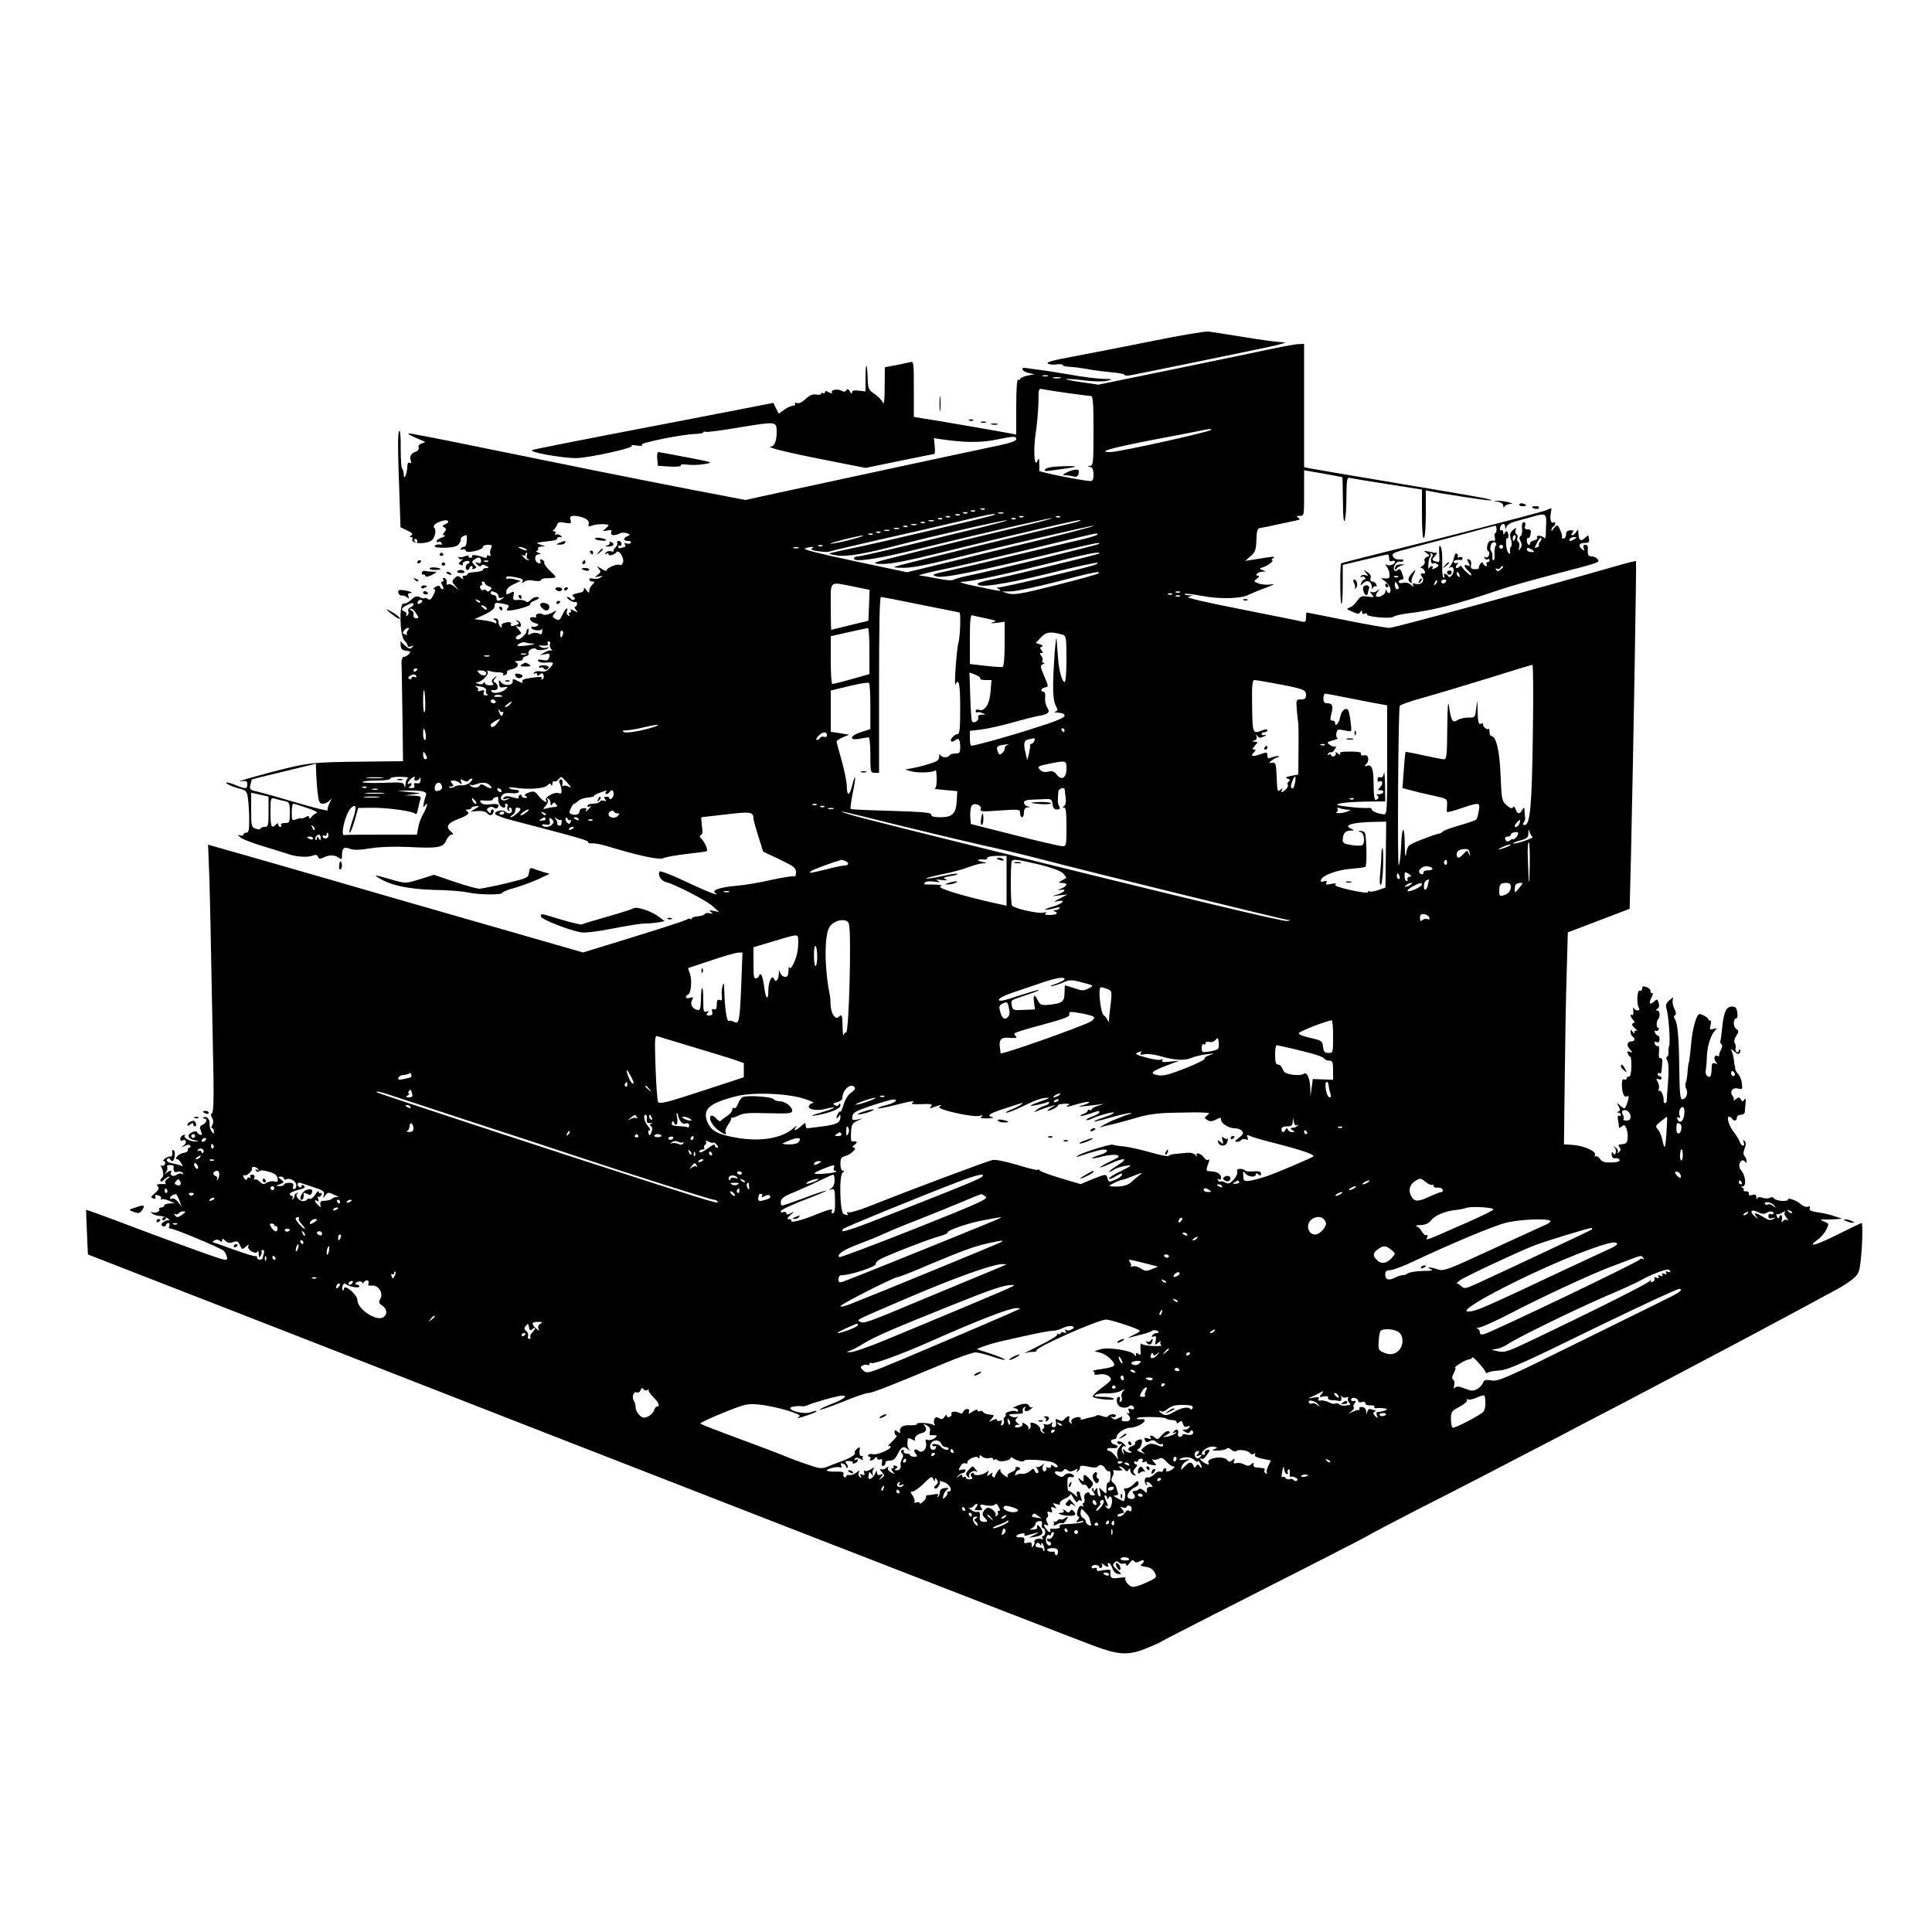 <?xml version="1.0" standalone="no"?>
<!DOCTYPE svg PUBLIC "-//W3C//DTD SVG 20010904//EN"
 "http://www.w3.org/TR/2001/REC-SVG-20010904/DTD/svg10.dtd">
<svg version="1.0" xmlns="http://www.w3.org/2000/svg"
 width="1000pt" height="1000pt" viewBox="0 0 1000 1000"
 preserveAspectRatio="xMidYMid meet">

<g transform="translate(0,1000) scale(0.1,-0.1)"
fill="#000000" stroke="none">
<path d="M5965 8235 c-143 -29 -327 -65 -409 -80 -107 -20 -144 -30 -132 -37
9 -5 30 -7 46 -4 17 2 30 1 30 -3 0 -4 12 -8 28 -9 29 -1 92 -10 132 -18 14
-2 55 -7 93 -11 37 -3 67 -9 67 -13 0 -4 12 -5 28 -3 60 11 710 144 762 157
50 13 52 14 20 15 -20 1 -105 12 -190 26 -85 14 -168 27 -185 29 -16 2 -147
-20 -290 -49z"/>
<path d="M6590 8196 c-58 -12 -285 -60 -505 -105 l-400 -82 -89 13 c-49 7 -83
14 -77 16 6 2 48 -1 94 -7 49 -6 96 -7 117 -2 33 8 32 9 -21 10 -30 1 -105 10
-165 21 -60 10 -131 22 -159 25 -27 4 -60 8 -73 10 -35 6 -21 -19 14 -26 l29
-6 -37 -7 c-21 -5 -38 -12 -38 -18 0 -5 -4 -6 -10 -3 -6 4 -10 -45 -10 -140
l0 -145 -22 5 c-27 6 -403 71 -465 80 l-43 7 0 145 c0 133 -1 144 -17 139 -10
-2 -44 -10 -75 -16 l-58 -11 -1 -102 c0 -65 -3 -94 -9 -82 -4 12 -23 32 -42
45 -33 22 -35 27 -37 84 -3 84 -11 84 -11 0 l0 -70 -35 4 c-25 3 -35 0 -35 -9
0 -9 -5 -7 -11 5 -8 13 -13 15 -19 6 -5 -9 -13 -9 -25 -2 -21 11 -57 4 -49
-10 4 -6 -3 -5 -15 1 -15 8 -21 9 -21 1 0 -6 -4 -8 -10 -5 -5 3 -10 2 -10 -3
0 -5 -12 -7 -26 -4 -18 3 -33 -3 -54 -23 -18 -17 -35 -25 -45 -21 -9 3 -13 2
-10 -4 3 -6 -1 -10 -10 -10 -9 0 -30 -9 -45 -20 l-29 -21 -12 23 c-7 13 -13
25 -13 28 -1 3 -3 4 -6 4 -3 -1 -279 -54 -615 -119 -335 -64 -619 -120 -629
-124 -27 -10 154 -43 229 -42 70 2 307 55 285 64 -8 4 3 4 25 1 25 -3 35 -2
27 4 -14 9 213 55 280 56 21 1 38 4 38 8 0 4 6 5 13 3 6 -3 89 8 182 24 183
30 185 30 185 -24 0 -47 -11 -75 -29 -76 -34 -2 82 -31 282 -70 l207 -41 175
36 c96 20 177 36 181 36 3 0 4 18 2 41 l-4 41 41 -6 c115 -17 202 -18 279 -2
95 19 106 20 106 3 0 -9 -30 -20 -87 -32 -98 -20 -1036 -222 -1206 -259 l-108
-24 -282 54 c-334 65 -647 128 -1116 224 -189 39 -346 69 -347 67 -4 -4 15
-14 66 -35 25 -11 25 -11 3 -17 -13 -4 -20 -12 -16 -21 3 -8 -3 -17 -13 -21
-26 -9 -35 -24 -28 -47 4 -12 2 -16 -5 -12 -6 4 -11 0 -12 -11 -1 -28 -7 -54
-13 -61 -3 -3 -6 0 -6 6 0 21 -2 27 -9 37 -4 6 -7 52 -7 102 1 51 -2 93 -6 93
-10 0 -10 -82 -1 -318 l6 -181 35 -17 c26 -12 31 -18 21 -25 -11 -7 -11 -9 -1
-9 7 0 11 -4 7 -9 -14 -24 58 -31 96 -10 19 10 30 54 17 67 -11 11 9 28 45 37
30 8 38 -9 10 -19 -14 -6 -15 -9 -3 -16 11 -7 11 -11 1 -24 -11 -13 -11 -16 0
-17 8 0 2 -5 -13 -11 -16 -5 -28 -14 -28 -19 0 -6 4 -8 9 -4 5 3 13 1 16 -5 4
-6 3 -10 -2 -9 -17 3 -33 -1 -33 -9 0 -5 25 -8 57 -7 41 2 60 7 69 20 7 10 11
21 9 25 -4 6 17 20 29 20 2 0 3 -13 2 -30 -1 -16 -6 -30 -13 -30 -6 0 -15 -4
-18 -10 -3 -6 1 -7 9 -4 9 3 16 1 16 -5 0 -6 12 -9 27 -7 37 5 63 16 63 27 0
5 11 9 25 9 21 0 24 -3 17 -17 -5 -10 -7 -24 -4 -32 3 -8 0 -11 -7 -7 -6 4
-11 2 -11 -4 0 -8 -7 -9 -17 -5 -31 12 -65 16 -59 7 3 -5 -1 -9 -9 -9 -8 0
-12 4 -9 9 3 4 -6 4 -19 -1 -14 -6 -28 -7 -33 -3 -4 4 -4 1 0 -6 4 -7 13 -10
19 -6 7 3 4 -1 -6 -9 -16 -13 -16 -15 -2 -21 9 -3 14 -2 11 3 -7 11 24 24 33
15 3 -4 0 -9 -6 -11 -15 -5 -17 -33 -3 -33 6 0 10 5 10 10 0 6 5 10 11 10 5 0
7 -4 4 -10 -3 -6 1 -7 9 -4 14 5 14 8 0 21 -13 14 -13 17 3 28 20 15 33 11 33
-10 0 -9 -6 -12 -17 -8 -15 6 -16 5 -3 -9 9 -10 17 -12 21 -6 4 7 13 7 25 -1
17 -9 17 -10 2 -11 -10 0 -18 -4 -18 -8 0 -7 -19 -12 -62 -15 -10 -1 -18 -5
-18 -9 0 -4 -7 -8 -16 -8 -9 0 -12 -5 -8 -12 5 -9 2 -8 -10 1 -15 12 -19 12
-33 -2 -15 -15 -15 -18 3 -39 l19 -23 -22 18 c-12 11 -27 16 -33 12 -7 -4 -10
0 -8 10 2 10 -3 20 -11 23 -8 3 -11 0 -7 -7 4 -6 2 -11 -4 -11 -8 0 -8 -6 0
-20 6 -12 7 -20 1 -20 -5 0 -11 5 -13 12 -3 8 -9 8 -24 0 -10 -6 -14 -12 -7
-12 8 0 7 -9 -4 -30 -11 -23 -18 -28 -27 -21 -7 6 -15 8 -19 5 -3 -3 -14 -1
-24 5 -15 8 -25 5 -44 -13 -14 -13 -32 -22 -40 -20 -24 3 -20 -166 4 -191 9
-9 17 -21 17 -27 0 -6 8 -7 18 -3 13 5 14 4 5 -6 -10 -10 -18 -8 -37 10 l-23
22 1 -23 c1 -17 8 -24 29 -26 23 -3 25 -5 13 -18 -8 -8 -19 -14 -25 -14 -10 0
-15 -17 -12 -50 0 -8 2 -122 4 -252 l3 -238 -185 -2 c-294 -3 -303 -4 -506
-57 -104 -28 -173 -48 -152 -45 32 4 37 2 37 -16 0 -24 -9 -25 -57 -5 -19 8
-41 15 -47 15 -20 0 18 -20 60 -31 40 -10 42 -13 48 -56 3 -25 6 -74 6 -109 0
-50 -3 -64 -15 -64 -8 0 -15 -4 -15 -10 0 -5 -8 -7 -17 -4 -15 5 -15 3 2 -11
11 -9 65 -30 120 -46 55 -17 111 -34 125 -39 41 -15 102 -19 127 -9 18 6 25 5
29 -6 5 -12 10 -12 32 -2 28 14 58 12 79 -5 10 -8 13 -5 13 10 0 42 9 51 40
39 21 -8 49 -7 107 2 50 8 121 10 198 7 153 -8 180 -3 195 35 7 16 19 29 28
29 11 0 10 4 -6 18 -26 23 -15 42 38 62 51 19 64 31 48 41 -10 7 -9 9 5 9 9 0
17 4 17 8 0 4 10 8 23 9 21 2 21 1 -3 -13 l-25 -15 36 3 c20 2 41 -2 48 -9 16
-17 28 -16 35 2 3 8 1 15 -4 15 -6 0 -10 -5 -10 -12 0 -9 -3 -9 -12 0 -10 10
-10 15 2 22 8 5 19 5 26 0 11 -10 24 -3 24 13 0 5 -17 7 -40 4 -26 -3 -43 -1
-51 9 -9 11 -4 13 25 10 20 -1 36 1 36 5 0 4 7 10 15 13 10 3 15 1 14 -7 -3
-20 12 -47 28 -47 8 0 11 5 8 10 -3 6 -1 10 5 10 7 0 10 -7 7 -15 -4 -8 -1
-17 5 -21 7 -4 8 -3 4 4 -4 7 -2 12 3 12 6 0 11 -7 11 -15 0 -17 -21 -20 -36
-5 -12 12 -56 1 -51 -13 2 -6 41 -21 88 -33 350 -91 399 -105 394 -114 -2 -4
6 -6 18 -5 12 1 42 -4 67 -11 177 -54 282 -76 303 -66 12 6 67 16 121 22 55 6
102 12 104 15 7 7 -9 44 -26 62 -12 11 -13 18 -5 20 9 3 11 18 6 49 -3 24 -4
44 -2 44 2 0 60 7 129 15 127 15 139 13 140 -22 0 -7 11 -48 25 -91 l25 -80
85 -40 c74 -36 85 -44 85 -67 0 -14 -4 -24 -9 -21 -5 3 -58 -5 -117 -18 -60
-14 -143 -28 -184 -31 -83 -7 -129 -23 -108 -37 31 -22 -46 8 -159 62 -68 32
-125 54 -129 49 -11 -18 8 -49 34 -55 46 -11 210 -96 243 -126 l31 -29 -28 6
c-23 5 -26 4 -14 -5 12 -10 11 -11 -7 -7 -12 3 -23 1 -25 -4 -2 -5 -18 -10
-36 -12 -17 -1 -32 -6 -32 -11 0 -5 -3 -6 -7 -3 -3 4 -11 3 -17 -2 -6 -5 -130
-45 -275 -90 l-263 -81 -522 150 c-286 82 -647 186 -801 231 -154 44 -356 103
-449 129 l-169 48 7 -182 c3 -99 8 -332 11 -516 4 -184 8 -415 10 -512 2 -116
-1 -178 -8 -181 -7 -2 -7 -9 1 -23 7 -13 7 -25 1 -37 -6 -9 -6 -17 -1 -17 5 0
9 -7 9 -16 0 -15 -1 -15 -12 0 -7 9 -11 27 -10 40 3 23 -20 44 -33 31 -3 -3 0
-5 6 -5 18 0 10 -24 -10 -32 -14 -6 -16 -12 -8 -32 7 -20 6 -24 -5 -19 -8 3
-15 9 -15 14 0 4 -10 5 -22 0 -32 -12 -28 -35 7 -42 27 -6 27 -7 5 -7 -28 -1
-64 21 -53 32 4 4 0 4 -8 1 -9 -3 -16 -12 -16 -20 0 -8 4 -12 9 -9 18 12 29
-8 11 -23 -17 -13 -16 -13 4 -4 14 7 24 8 28 1 3 -5 1 -10 -4 -10 -6 0 -10 -6
-9 -12 2 -7 -9 -14 -24 -16 -23 -3 -50 -32 -30 -32 4 0 13 -9 20 -21 8 -12 9
-18 3 -14 -6 3 -23 9 -38 11 -35 7 -45 13 -37 26 4 6 9 5 15 -3 4 -7 11 -11
14 -8 11 11 14 49 4 55 -5 3 -9 2 -8 -3 3 -18 -1 -34 -9 -29 -4 2 -16 -2 -27
-10 -10 -8 -14 -14 -7 -14 6 0 9 -7 6 -15 -4 -8 -11 -12 -17 -8 -6 3 -7 1 -3
-5 12 -20 15 -51 5 -57 -5 -4 -9 -11 -9 -17 0 -6 8 -4 18 5 10 10 23 17 28 17
5 0 1 -5 -9 -11 -9 -6 -15 -15 -11 -20 3 -5 2 -9 -3 -8 -4 1 -17 1 -28 0 -14
-1 -16 -4 -8 -12 8 -8 5 -17 -14 -34 -22 -18 -24 -23 -10 -28 11 -4 14 -2 11
8 -4 10 0 12 15 8 11 -3 18 -10 14 -16 -3 -5 -2 -8 3 -5 5 4 23 0 39 -7 l30
-13 -27 -1 c-16 -1 -28 -5 -28 -11 0 -5 -7 -10 -16 -10 -8 0 -13 -4 -10 -9 8
-12 -22 -23 -37 -15 -9 5 -9 4 0 -6 6 -7 25 -13 42 -14 17 -1 36 -8 43 -15 7
-8 8 -11 3 -8 -6 3 -18 -1 -28 -8 -14 -10 -15 -15 -6 -21 7 -4 15 -2 17 4 2 7
8 12 14 12 6 0 8 -7 4 -15 -3 -8 -2 -14 2 -13 15 3 261 -100 280 -116 7 -7 14
-22 17 -34 3 -20 -4 -19 -133 27 -75 27 -240 87 -366 135 -126 48 -229 85
-230 84 -1 -2 1 -54 4 -117 l5 -114 390 -152 c215 -83 554 -216 755 -294 1282
-502 3828 -1492 4065 -1581 124 -46 174 -49 263 -14 37 15 72 30 77 34 9 7
235 122 845 432 129 66 240 123 245 128 6 4 111 59 235 123 124 63 277 141
340 174 63 33 187 97 275 143 88 45 198 103 245 128 47 24 137 72 200 104 63
33 198 104 300 158 345 182 352 186 630 335 74 40 158 85 185 100 28 14 65 39
84 54 31 26 35 35 42 97 9 76 11 194 5 194 -3 0 -58 -27 -123 -59 -114 -58
-166 -71 -104 -27 16 11 36 35 44 52 15 30 14 31 -11 41 -21 9 -22 11 -7 11
11 -1 38 0 60 1 l40 3 -40 13 c-22 8 -61 17 -87 20 -34 5 -45 11 -41 21 4 10
0 12 -10 8 -9 -3 -25 3 -37 14 -20 19 -74 37 -65 22 2 -4 -12 -6 -31 -6 -19 1
-38 7 -42 13 -5 7 -13 9 -21 3 -8 -4 -24 -4 -37 0 -15 6 -24 5 -28 -3 -2 -7
-5 -4 -5 6 -1 14 -6 17 -21 12 -14 -4 -20 -2 -18 7 2 7 -5 12 -14 12 -10 -1
-16 2 -13 6 3 5 -1 11 -7 13 -9 4 -8 6 3 6 19 1 14 57 -8 82 -15 18 -14 40 2
51 5 4 13 2 17 -5 5 -8 8 -7 8 3 0 9 -5 21 -10 26 -8 8 -7 19 0 39 8 20 8 31
0 39 -8 8 -9 6 -5 -6 4 -10 3 -18 -3 -18 -6 0 -14 9 -17 20 -4 11 -17 32 -29
48 -25 30 -42 82 -27 82 5 0 13 -4 16 -10 9 -15 25 -12 25 5 0 8 9 15 20 15
11 0 20 6 21 13 0 6 2 27 4 46 2 23 0 29 -6 20 -8 -12 -10 -12 -18 0 -8 13
-12 13 -28 1 -10 -8 -15 -10 -11 -6 4 5 3 15 -3 22 -19 23 -2 47 26 40 23 -6
25 -4 21 25 -1 17 -10 39 -19 50 -10 10 -16 23 -16 27 1 4 0 9 -1 12 -1 3 -4
16 -5 30 -1 14 -6 34 -10 45 -8 19 -8 20 12 2 15 -13 23 -15 28 -7 4 6 4 14 1
17 -3 4 -6 1 -6 -6 0 -7 -5 -9 -11 -6 -6 4 -8 13 -6 19 3 7 1 19 -4 27 -5 9
-2 23 8 38 14 22 14 25 -2 37 -16 12 -14 54 4 54 4 0 6 14 3 30 -3 24 -9 30
-28 30 -29 0 -42 -28 -50 -109 -3 -31 -7 -61 -9 -68 -2 -7 0 -15 5 -18 6 -4 5
-15 -2 -28 -7 -12 -11 -26 -10 -30 1 -5 -2 -6 -7 -3 -16 10 -24 -14 -10 -30
10 -12 9 -13 -4 -8 -11 4 -16 0 -17 -13 -1 -49 -5 -60 -17 -56 -13 5 -18 19
-13 38 1 6 4 38 5 72 3 58 25 118 49 136 6 5 0 5 -13 2 -22 -7 -23 -5 -17 19
3 14 3 25 -1 24 -5 -2 -9 1 -10 6 -1 5 -12 14 -25 20 -19 10 -25 10 -32 -3
-13 -22 -27 -80 -32 -136 -5 -58 -12 -110 -14 -110 -1 0 -3 -18 -5 -40 -1 -22
-5 -48 -9 -57 -4 -9 -3 -25 2 -35 12 -21 -1 -53 -22 -53 -9 0 -13 38 -14 158
-2 168 -9 240 -24 259 -5 7 -5 14 1 18 8 4 7 15 -2 33 -8 15 -12 35 -9 46 4
17 3 17 -18 -2 -17 -15 -20 -26 -14 -44 11 -34 21 -178 13 -194 -3 -5 -4 -19
-3 -31 0 -13 -3 -23 -8 -23 -5 0 -4 -9 2 -20 7 -13 8 -51 4 -108 -4 -48 -7
-93 -7 -99 0 -7 -4 -13 -9 -13 -5 0 -8 6 -7 13 2 21 -13 57 -22 51 -5 -3 -6 2
-3 10 3 8 1 24 -5 35 -10 17 -9 20 4 15 8 -4 15 -1 15 5 0 6 -4 11 -10 11 -5
0 -10 5 -10 11 0 5 5 7 10 4 9 -6 11 5 14 63 1 9 -4 16 -10 15 -7 -1 -10 11
-7 33 2 20 0 33 -6 30 -5 -3 -12 1 -15 10 -4 12 -2 15 9 10 10 -4 15 1 15 14
0 11 -4 20 -9 20 -5 0 -12 7 -15 16 -3 8 -2 12 3 9 5 -3 12 -1 16 5 3 5 2 10
-3 10 -10 0 -9 36 1 46 12 12 8 44 -5 44 -10 0 -9 3 1 9 8 5 11 16 6 30 -6 21
-8 22 -26 5 -21 -19 -26 -5 -9 27 7 13 7 19 0 19 -5 0 -9 5 -7 11 1 6 -8 15
-20 20 -18 6 -23 5 -23 -7 0 -9 -6 -14 -12 -11 -15 5 -18 -69 -5 -90 5 -8 3
-13 -7 -13 -8 0 -17 6 -20 13 -3 6 -4 0 -2 -15 1 -15 -1 -25 -5 -22 -13 8 -11
-10 4 -25 10 -11 9 -14 -1 -18 -8 -3 -5 -11 10 -25 13 -11 17 -17 11 -13 -7 3
-13 0 -13 -7 0 -9 -3 -9 -10 2 -8 13 -10 13 -10 -2 0 -9 5 -20 10 -23 15 -9
12 -25 -4 -25 -24 0 -29 -20 -10 -41 16 -18 16 -19 1 -13 -13 5 -16 2 -11 -10
3 -9 9 -16 13 -16 3 0 5 -24 5 -52 -1 -34 -6 -52 -13 -51 -6 2 -11 -2 -11 -8
0 -6 -6 -9 -13 -6 -9 3 -13 -6 -12 -32 1 -41 12 -64 26 -56 12 8 11 -7 -1 -41
-10 -26 -11 -26 -32 -8 -21 19 -21 19 -10 -3 9 -16 9 -23 -1 -26 -9 -4 -9 -6
1 -6 6 -1 12 -6 12 -12 0 -5 -5 -7 -10 -4 -6 4 -8 -3 -6 -17 3 -13 5 -29 5
-37 1 -11 4 -11 16 -1 12 10 16 8 24 -13 9 -24 8 -64 -3 -74 -2 -2 -13 -5 -24
-6 -16 -1 -18 -4 -10 -15 8 -9 8 -16 -2 -25 -8 -8 -11 -8 -7 -1 4 7 -1 18 -11
25 -14 11 -15 11 -5 0 6 -7 9 -20 6 -28 -5 -12 -7 -12 -14 -1 -6 9 -8 6 -7 -9
2 -14 8 -20 19 -18 10 2 19 -2 22 -8 3 -8 -11 -13 -41 -14 -36 -1 -50 3 -60
18 -7 11 -18 17 -23 14 -5 -3 -6 0 -3 8 7 18 -60 48 -117 51 l-44 3 4 334 c2
184 6 431 10 548 l6 215 160 61 160 61 7 279 c12 523 29 1517 26 1521 -2 1
-49 -10 -103 -26 -426 -122 -1150 -320 -1173 -320 -16 0 -119 18 -228 40 -109
22 -200 40 -201 40 -2 0 -3 -12 -3 -26 0 -20 -4 -25 -17 -22 -10 3 -153 31
-317 64 -199 39 -291 61 -275 65 l24 7 -24 1 c-13 1 -22 3 -19 7 3 3 45 -2 93
-11 91 -17 200 -14 239 7 12 6 50 22 86 35 45 17 54 22 29 18 -20 -3 -49 -1
-64 5 -27 10 -27 11 -9 25 12 9 14 14 6 15 -22 0 -2 20 21 21 21 0 21 1 2 8
-19 8 -19 8 5 16 25 8 58 35 43 35 -4 0 -1 5 7 11 15 11 -3 9 -105 -8 l-40 -6
28 24 c24 21 28 32 30 84 2 51 5 60 22 63 11 1 52 9 90 18 39 8 81 17 94 20
20 4 22 7 10 15 -11 7 -9 9 9 9 22 0 22 2 22 118 l0 118 98 -17 c53 -10 98
-18 100 -19 1 0 2 -55 3 -122 0 -78 4 -116 9 -103 5 11 9 66 9 123 1 93 3 103
19 98 9 -2 97 -17 195 -32 l177 -28 0 -128 c0 -84 4 -127 10 -123 6 4 10 57
10 126 l0 121 28 -6 c52 -11 283 -46 299 -46 47 0 -30 15 -447 84 -250 42
-467 79 -482 82 l-28 6 0 319 0 319 -27 -1 c-16 0 -75 -11 -133 -23z m-1167
-143 c-7 -2 -19 -2 -25 0 -7 3 -2 5 12 5 14 0 19 -2 13 -5z m65 -10 c-10 -2
-26 -2 -35 0 -10 3 -2 5 17 5 19 0 27 -2 18 -5z m42 -78 c58 -8 111 -15 118
-15 9 0 12 -43 12 -180 0 -164 -2 -180 -17 -181 -17 -1 -17 -2 0 -6 12 -3 17
-15 17 -39 0 -26 -4 -34 -17 -34 -41 2 -264 46 -264 53 1 4 1 22 0 40 0 26 -2
28 -9 12 -16 -42 -23 55 -9 144 7 47 13 119 14 159 0 72 0 72 25 67 14 -3 72
-12 130 -20z m739 -190 c-13 -12 -478 -115 -522 -115 -70 0 -1 20 203 60 118
22 233 45 255 49 48 11 70 13 64 6z m-1172 -411 c-3 -3 -12 -4 -19 -1 -8 3 -5
6 6 6 11 1 17 -2 13 -5z m-50 -10 c-3 -3 -12 -4 -19 -1 -8 3 -5 6 6 6 11 1 17
-2 13 -5z m-40 -10 c-3 -3 -12 -4 -19 -1 -8 3 -5 6 6 6 11 1 17 -2 13 -5z
m186 -1 c-7 -2 -19 -2 -25 0 -7 3 -2 5 12 5 14 0 19 -2 13 -5z m-226 -9 c-3
-3 -12 -4 -19 -1 -8 3 -5 6 6 6 11 1 17 -2 13 -5z m182 2 c-2 -2 -53 -15 -114
-30 -419 -99 -542 -127 -635 -146 -57 -12 -106 -23 -108 -25 -2 -2 17 -7 41
-10 51 -8 146 9 322 55 164 43 548 131 558 127 5 -1 -54 -17 -130 -36 -76 -18
-247 -59 -380 -92 -133 -32 -251 -59 -263 -59 -11 0 -20 -5 -20 -11 0 -21 126
-2 335 50 303 75 686 163 690 159 2 -2 -67 -21 -153 -41 -443 -106 -739 -179
-757 -187 -14 -6 -4 -9 36 -9 36 -1 134 18 275 53 457 112 736 177 746 174 6
-2 -15 -10 -48 -17 -82 -18 -862 -209 -899 -220 -26 -8 -22 -9 29 -10 39 -1
120 14 240 44 311 77 733 175 747 174 15 -1 -199 -56 -416 -107 -71 -17 -224
-54 -340 -83 l-210 -51 -274 58 c-178 38 -267 60 -255 65 10 4 26 8 34 8 12 1
12 -1 2 -8 -9 -5 3 -10 33 -14 26 -4 50 -5 54 -3 3 2 119 30 256 61 138 31
322 73 410 94 148 36 205 47 194 37z m-2124 -18 c18 -8 25 -18 22 -29 -4 -15
-1 -16 19 -9 22 9 84 9 84 1 0 -2 -8 -10 -17 -18 -16 -13 -16 -14 9 -9 22 5
26 3 22 -9 -7 -17 17 -20 44 -6 9 5 26 5 37 1 18 -7 19 -8 3 -15 -24 -10 -23
-25 3 -25 11 0 18 -4 14 -10 -3 -5 -13 -6 -22 -3 -11 4 -14 3 -9 -5 4 -7 5
-12 2 -12 -2 0 -11 -3 -20 -6 -9 -3 -16 -1 -16 6 0 6 4 9 8 6 5 -3 9 1 9 9 0
8 -7 15 -14 15 -8 0 -12 -4 -8 -9 3 -5 -1 -16 -9 -24 -8 -8 -13 -17 -10 -20 3
-3 -3 -3 -14 0 -11 2 -23 -1 -27 -8 -5 -8 -4 -10 3 -5 7 4 12 3 12 -3 0 -11
31 -3 41 11 11 16 41 -30 34 -51 -3 -12 -11 -19 -16 -15 -13 8 -69 -15 -69
-28 0 -6 -12 -2 -27 8 -25 16 -27 16 -14 0 12 -14 12 -18 -5 -31 -18 -13 -18
-14 6 -9 22 5 23 4 7 -6 -9 -6 -26 -8 -37 -5 -11 4 -20 2 -20 -4 0 -6 7 -11
16 -11 14 0 14 -1 0 -16 -9 -8 -16 -23 -16 -32 0 -13 -3 -13 -15 4 -10 12 -14
14 -13 5 2 -8 -6 -16 -17 -18 -42 -8 -50 -13 -36 -22 8 -6 9 -11 3 -15 -6 -3
-13 -2 -17 4 -3 5 -11 10 -18 10 -6 0 -1 -7 11 -16 12 -8 26 -13 30 -10 5 3 9
-1 9 -9 0 -8 -5 -15 -10 -15 -5 0 -3 -7 4 -17 13 -15 12 -15 -10 -4 -15 8 -21
9 -17 2 4 -6 2 -11 -4 -11 -6 0 -8 -5 -4 -12 5 -7 3 -8 -5 -4 -7 5 -10 14 -7
22 11 28 -9 13 -22 -16 -15 -32 -19 -35 -41 -21 -13 8 -13 12 0 27 13 16 12
16 -17 1 -18 -9 -36 -12 -44 -7 -16 10 -42 2 -35 -11 3 -4 -3 -6 -13 -4 -29 5
-22 -23 7 -30 19 -5 22 -8 11 -15 -8 -5 -18 -6 -22 -4 -4 3 -8 1 -8 -4 0 -14
49 -21 54 -8 2 6 3 1 3 -11 -1 -12 -6 -19 -12 -15 -14 9 -38 9 -52 -1 -9 -6
-11 -2 -8 13 2 13 1 19 -3 16 -4 -4 -7 -11 -7 -15 0 -11 -32 -41 -44 -41 -17
0 -13 17 5 24 15 6 15 8 -2 28 -16 18 -16 20 -2 15 11 -4 15 -1 14 11 -2 9 -9
18 -17 20 -11 3 -12 2 -1 -6 11 -7 10 -10 -3 -16 -24 -9 -37 -7 -30 4 7 11
-15 13 -39 4 -9 -3 -13 -11 -9 -17 3 -6 1 -7 -5 -3 -7 4 -12 16 -12 27 0 12
-7 19 -17 18 -11 0 -13 -3 -5 -6 6 -2 12 -9 12 -14 0 -6 -6 -7 -12 -2 -7 4
-33 10 -58 13 l-45 5 53 24 c35 17 52 31 52 43 0 20 4 21 49 12 25 -5 29 -9
20 -20 -9 -11 -8 -14 4 -14 33 0 116 24 111 32 -3 4 6 12 20 18 29 10 34 20
12 20 -8 0 -22 -7 -31 -17 -10 -10 -19 -12 -23 -6 -4 5 -21 9 -38 8 -28 -3
-30 0 -26 22 4 23 3 24 -17 14 -16 -9 -21 -9 -21 1 0 20 12 32 45 47 l30 14
-29 8 c-16 4 -33 6 -38 3 -4 -3 -8 0 -8 6 0 7 13 9 38 4 47 -8 54 -13 45 -27
-4 -8 -1 -7 9 1 11 9 29 11 52 6 20 -3 36 -2 36 3 0 5 10 9 23 10 64 1 64 1
26 36 -19 18 -34 38 -32 44 2 6 -3 13 -11 16 -10 4 -13 1 -9 -9 4 -10 0 -12
-11 -8 -22 8 -21 44 2 45 14 0 14 2 -3 9 -11 5 -14 9 -7 9 7 1 10 6 7 11 -3 6
4 10 17 11 23 1 23 1 -2 9 -14 4 -23 9 -20 10 7 3 41 7 77 11 17 2 29 7 27 11
-3 4 3 8 13 8 15 0 15 2 3 9 -8 6 -18 7 -24 4 -5 -3 -6 -1 -2 5 4 7 1 12 -6
12 -9 0 -9 3 -2 8 6 4 13 15 17 25 5 14 13 17 41 11 32 -5 34 -4 29 15 -4 17
-1 21 20 21 14 0 38 -5 52 -12z m1892 6 c-3 -3 -12 -4 -19 -1 -8 3 -5 6 6 6
11 1 17 -2 13 -5z m380 0 c-3 -3 -12 -4 -19 -1 -8 3 -5 6 6 6 11 1 17 -2 13
-5z m190 0 c-3 -3 -12 -4 -19 -1 -8 3 -5 6 6 6 11 1 17 -2 13 -5z m-610 -10
c-3 -3 -12 -4 -19 -1 -8 3 -5 6 6 6 11 1 17 -2 13 -5z m380 0 c-3 -3 -12 -4
-19 -1 -8 3 -5 6 6 6 11 1 17 -2 13 -5z m-424 -11 c-7 -2 -19 -2 -25 0 -7 3
-2 5 12 5 14 0 19 -2 13 -5z m-46 -9 c-3 -3 -12 -4 -19 -1 -8 3 -5 6 6 6 11 1
17 -2 13 -5z m-44 -11 c-7 -2 -19 -2 -25 0 -7 3 -2 5 12 5 14 0 19 -2 13 -5z
m-46 -9 c-3 -3 -12 -4 -19 -1 -8 3 -5 6 6 6 11 1 17 -2 13 -5z m-44 -11 c-7
-2 -19 -2 -25 0 -7 3 -2 5 12 5 14 0 19 -2 13 -5z m-50 -10 c-7 -2 -19 -2 -25
0 -7 3 -2 5 12 5 14 0 19 -2 13 -5z m-46 -9 c-3 -3 -12 -4 -19 -1 -8 3 -5 6 6
6 11 1 17 -2 13 -5z m-40 -10 c-3 -3 -12 -4 -19 -1 -8 3 -5 6 6 6 11 1 17 -2
13 -5z m1163 -1 c0 -5 -66 -23 -148 -41 -81 -19 -237 -56 -347 -82 -110 -27
-238 -56 -284 -66 -75 -16 -81 -19 -56 -27 35 -12 184 18 680 138 143 34 173
40 163 30 -7 -7 -519 -132 -683 -166 -33 -7 -65 -16 -70 -20 -6 -5 -42 -2 -80
6 -39 8 -81 15 -95 16 -14 0 25 11 85 24 100 20 337 76 660 155 184 44 175 43
175 33z m-1265 -23 c-38 -11 -88 -21 -110 -24 -22 -3 1 5 50 18 50 13 99 24
110 24 11 0 -11 -8 -50 -18z m-2255 -10 c0 -5 -2 -10 -4 -10 -3 0 -8 5 -11 10
-3 6 -1 10 4 10 6 0 11 -4 11 -10z m2097 -26 c-3 -3 -12 -4 -19 -1 -8 3 -5 6
6 6 11 1 17 -2 13 -5z m-1537 -14 c18 -12 2 -12 -25 0 -13 6 -15 9 -5 9 8 0
22 -4 30 -9z m1413 3 c-7 -2 -19 -2 -25 0 -7 3 -2 5 12 5 14 0 19 -2 13 -5z
m-1406 -37 c-3 -8 -1 -17 6 -20 8 -3 8 -5 1 -5 -6 -1 -18 7 -25 16 -10 11 -10
14 -1 9 6 -4 12 -2 12 3 0 6 3 11 6 11 3 0 4 -6 1 -14z m2962 9 c-7 -6 -480
-121 -563 -136 -36 -7 -66 -16 -66 -21 0 -23 132 -4 361 52 133 34 250 59 258
57 9 -2 -4 -9 -29 -16 -80 -23 -458 -111 -477 -111 -15 0 -16 -2 -3 -10 21
-13 10 -12 -115 15 -74 15 -98 23 -73 24 49 1 223 39 468 100 178 45 251 59
239 46z m-3162 -41 c-3 -3 -12 -4 -19 -1 -8 3 -5 6 6 6 11 1 17 -2 13 -5z
m3158 -62 c-6 -5 -105 -32 -220 -61 -178 -45 -216 -51 -245 -43 l-35 10 50 1
c28 1 133 24 235 50 186 49 232 58 215 43z m-3175 -51 c0 -5 9 -12 20 -16 16
-5 17 -9 7 -20 -8 -8 -14 -9 -18 -3 -4 6 -11 8 -17 4 -5 -3 -12 1 -16 9 -3 8
-1 15 5 15 6 0 7 5 4 10 -3 6 -1 10 4 10 6 0 11 -4 11 -9z m1908 -17 l83 -17
-3 -80 -3 -80 -95 -23 c-52 -13 -96 -23 -97 -24 -2 0 -3 54 -3 120 0 139 -11
129 118 104z m-1854 -30 c9 -3 16 -12 16 -20 0 -8 7 -11 18 -8 14 5 15 4 2 -5
-21 -15 -30 -14 -30 4 0 8 -7 15 -15 15 -8 0 -15 5 -15 10 0 12 3 12 24 4z
m3543 0 c-3 -3 -12 -4 -19 -1 -8 3 -5 6 6 6 11 1 17 -2 13 -5z m-40 -10 c-3
-3 -12 -4 -19 -1 -8 3 -5 6 6 6 11 1 17 -2 13 -5z m40 -10 c-3 -3 -12 -4 -19
-1 -8 3 -5 6 6 6 11 1 17 -2 13 -5z m-1341 -44 c108 -22 198 -40 200 -40 8 0
4 -125 -5 -156 -10 -36 -24 -236 -15 -216 17 36 24 -1 24 -123 0 -108 -3 -135
-14 -135 -16 0 -41 -28 -33 -37 4 -3 13 -1 20 5 19 16 27 5 27 -35 0 -28 -3
-33 -24 -33 -14 0 -28 -4 -31 -10 -9 -14 -42 -12 -48 3 -3 6 -6 2 -6 -10 -1
-18 -11 -25 -52 -37 -28 -9 -67 -19 -87 -22 l-37 -7 30 -9 c37 -10 118 -7 126
5 4 5 7 -14 7 -42 1 -34 -3 -52 -11 -53 -6 -1 17 -4 53 -7 l65 -6 -3 -49 c-3
-67 -22 -86 -84 -86 -34 0 -48 4 -48 14 0 10 -42 14 -206 19 -113 3 -208 7
-211 10 -2 3 2 40 11 83 18 84 15 112 -3 39 -14 -57 -28 -58 -28 -2 -1 23 -13
82 -27 132 -14 49 -26 93 -26 97 0 4 15 14 33 22 l32 13 -47 8 -48 7 0 107 0
107 96 23 c52 13 98 20 102 16 4 -3 7 -59 7 -122 l0 -117 -47 -15 c-59 -18
-67 -45 -10 -35 20 3 42 7 47 8 6 0 10 -36 10 -92 0 -89 1 -92 23 -92 l22 0 0
455 c0 308 3 455 10 455 6 0 99 -18 206 -40z m-2587 9 c-16 -10 -23 -4 -14 10
3 6 11 8 17 5 6 -4 5 -9 -3 -15z m306 3 c-3 -3 -11 0 -18 7 -9 10 -8 11 6 5
10 -3 15 -9 12 -12z m-345 -11 c0 -5 -7 -12 -16 -15 -9 -3 -14 -13 -10 -21 3
-8 0 -17 -6 -21 -6 -4 -8 -3 -5 3 4 6 0 13 -8 17 -21 8 -19 19 8 32 29 15 37
16 37 5z m380 -23 c0 -6 -6 -5 -15 2 -8 7 -15 14 -15 16 0 2 7 1 15 -2 8 -4
15 -11 15 -16z m-366 -23 c14 -22 15 -25 1 -25 -13 0 -17 6 -14 26 0 4 -5 11
-13 15 -8 5 -9 9 -2 9 7 0 19 -11 28 -25z m2951 -26 c52 -11 57 -13 35 -20
-17 -6 -11 -6 18 -3 l42 6 0 -115 c0 -74 -4 -117 -11 -119 -6 -2 -46 1 -90 6
l-79 9 0 128 c0 98 3 127 13 124 6 -2 39 -9 72 -16z m-2994 -62 c-6 -8 -8 -17
-4 -21 4 -4 0 -4 -10 0 -14 5 -15 9 -6 20 6 8 16 14 21 14 7 0 6 -5 -1 -13z
m2389 -107 l0 -119 -52 -15 c-84 -24 -132 -36 -140 -36 -5 0 -8 56 -8 124 l0
123 93 21 c50 11 95 21 100 21 4 1 7 -53 7 -119z m-1587 85 c-7 -21 -13 -19
-13 6 0 11 4 18 10 14 5 -3 7 -12 3 -20z m2590 -1 c15 -5 17 -20 17 -125 0
-66 -4 -119 -9 -119 -14 0 -30 58 -35 130 -3 36 -6 76 -7 90 -3 40 -17 -137
-18 -230 -1 -55 4 -94 13 -112 13 -24 12 -27 -2 -31 -10 -3 -2 -5 16 -6 21 -1
32 -6 32 -16 0 -10 -48 -30 -157 -64 -140 -45 -304 -90 -325 -91 -5 0 -8 17
-8 39 l0 38 59 7 c32 4 103 20 158 35 55 16 119 32 141 36 45 7 58 18 45 38
-4 6 -8 15 -9 20 -1 4 -3 10 -4 15 -1 4 -1 17 0 30 1 12 -3 22 -9 22 -19 0
-12 18 8 22 19 3 19 5 -4 58 -21 50 -22 56 -7 62 10 4 12 7 4 7 -7 1 -10 6 -7
11 4 6 1 17 -5 25 -10 12 -10 15 0 15 10 0 10 3 1 14 -9 11 -9 15 1 19 8 4 5
8 -9 12 l-22 7 27 29 c27 29 50 32 115 13z m-2745 -45 c15 -1 5 -5 -23 -9 -27
-4 -52 -5 -55 -3 -8 7 25 23 38 18 8 -3 26 -6 40 -6z m89 -3 c-3 -7 0 -19 6
-26 7 -7 7 -10 2 -7 -6 3 -21 -1 -35 -9 l-25 -15 27 5 c23 5 25 3 21 -15 -5
-17 -11 -20 -35 -15 -19 4 -27 2 -23 -5 4 -6 19 -10 33 -9 50 4 53 1 30 -25
-16 -19 -28 -23 -49 -20 -15 3 -31 0 -35 -7 -4 -7 -3 -8 4 -4 7 4 12 2 12 -5
0 -9 3 -9 14 0 10 9 15 8 19 -3 4 -9 1 -18 -5 -22 -7 -4 -8 -3 -4 4 5 8 -6 10
-36 6 -58 -7 -70 -12 -63 -25 4 -6 -6 -4 -23 5 -27 14 -30 14 -28 -1 1 -22
-45 -25 -61 -4 -10 14 -12 13 -10 -7 1 -19 6 -23 25 -19 21 4 22 3 10 -10 -18
-18 -65 -26 -73 -13 -4 6 -3 10 2 9 21 -4 31 2 29 18 -2 9 -8 19 -15 21 -9 3
-9 8 1 20 12 15 11 16 -5 3 -12 -10 -14 -17 -7 -26 8 -9 4 -12 -15 -12 -14 0
-25 5 -25 11 0 8 -2 8 -8 0 -4 -7 -15 -8 -27 -3 -14 5 -15 8 -4 8 22 1 61 40
53 53 -5 8 -1 9 10 5 10 -4 31 -7 47 -7 17 0 28 -4 24 -10 -3 -6 1 -7 9 -4 9
3 13 10 10 15 -3 5 8 12 25 15 31 7 42 28 19 37 -7 3 0 6 15 6 16 1 26 5 23
10 -3 5 4 11 15 14 12 3 18 10 15 16 -4 5 2 15 13 21 11 5 22 6 25 1 6 -10 54
-6 64 5 4 4 0 5 -9 2 -9 -4 -22 -2 -30 3 -12 8 -12 10 1 8 29 -3 41 1 35 11
-3 6 -1 10 5 10 7 0 10 -6 7 -14z m-124 -53 c-7 -2 -19 -2 -25 0 -7 3 -2 5 12
5 14 0 19 -2 13 -5z m-190 -10 c-7 -2 -19 -2 -25 0 -7 3 -2 5 12 5 14 0 19 -2
13 -5z m5401 -405 c-5 -369 -14 -468 -42 -468 -10 0 -12 4 -5 13 5 6 8 18 7
25 -1 6 -2 22 -3 35 -1 20 -3 20 -12 5 -13 -24 -26 -23 -34 3 -5 14 -10 18
-14 10 -5 -8 -15 -4 -33 11 -24 22 -26 29 -31 155 -5 127 -23 203 -48 203 -5
0 -9 10 -9 22 0 12 -3 19 -6 15 -8 -8 -33 16 -27 25 2 4 -3 5 -11 2 -13 -5
-16 5 -18 62 -1 67 -1 68 -7 19 -6 -50 -6 -50 -41 -49 -19 0 -45 -6 -56 -13
-26 -17 -33 -5 -44 72 -5 33 -8 -5 -9 -112 -1 -138 -3 -163 -16 -163 -8 0 -56
9 -106 20 -51 12 -93 19 -94 18 -1 -2 -6 -44 -9 -95 l-7 -92 38 -10 c21 -6 73
-19 116 -28 78 -17 78 -17 77 -47 -1 -17 -2 -34 -1 -38 1 -4 33 4 73 18 97 33
100 32 92 -13 -3 -21 -9 -41 -13 -45 -3 -4 -42 -17 -86 -30 -44 -12 -83 -27
-87 -32 -3 -5 -15 -11 -25 -12 -10 -2 -50 -16 -88 -31 -68 -27 -70 -30 -76
-68 -5 -29 -7 -18 -8 43 -1 106 -15 100 -19 -9 -2 -45 -7 -90 -12 -98 -8 -14
-3 799 5 825 2 6 56 25 122 43 65 18 217 64 338 101 121 38 223 69 227 69 4 1
5 -162 2 -361z m-5774 338 c0 -3 -4 -8 -10 -11 -5 -3 -10 -1 -10 4 0 6 5 11
10 11 6 0 10 -2 10 -4z m355 -15 c10 -18 -17 -23 -33 -7 -15 15 -15 16 5 16
12 0 24 -4 28 -9z m2559 -33 c-3 -4 9 -8 27 -8 l31 0 -5 -61 c-5 -65 -31 -104
-61 -93 -9 3 -16 1 -16 -6 0 -6 3 -9 8 -7 4 3 16 1 27 -4 19 -7 18 -8 -4 -8
-16 -1 -21 -6 -18 -15 6 -14 -21 -32 -31 -21 -4 3 -8 62 -10 130 l-4 124 30
-11 c17 -7 29 -16 26 -20z m-2919 12 c3 -6 -1 -7 -9 -4 -9 3 -16 1 -16 -6 0
-6 -5 -8 -11 -4 -8 4 -7 9 2 15 18 11 26 11 34 -1z m4430 -35 c163 -30 175
-35 175 -61 0 -19 -5 -24 -26 -24 -25 0 -26 -2 -22 -52 2 -29 6 -57 7 -63 2
-5 3 -69 2 -142 l-1 -132 -37 -7 c-30 -6 -33 -9 -18 -14 13 -5 15 -9 7 -14 -7
-4 -10 -12 -7 -17 4 -5 0 -16 -9 -24 -18 -18 -30 -20 -20 -2 6 8 3 8 -9 -1
-15 -13 -16 -7 -19 65 -3 71 -5 78 -23 75 -20 -3 -20 -2 -1 13 11 8 24 15 30
15 5 0 7 2 4 5 -3 3 -17 1 -32 -4 -22 -9 -26 -8 -26 9 0 18 -2 18 -40 5 -40
-14 -50 -9 -28 13 9 9 9 12 -2 12 -9 0 -8 5 5 20 17 19 17 20 -1 21 -16 1 -16
2 -2 6 11 3 15 11 12 21 -5 14 -4 14 4 3 9 -12 15 -12 34 -3 13 7 15 10 6 8
-10 -3 -18 -1 -18 4 0 6 7 10 15 10 8 0 15 4 15 10 0 6 -9 6 -26 0 -51 -20
-51 -19 -53 125 -2 105 1 135 11 135 7 0 49 -7 93 -15z m-4087 -21 c14 -4 21
-12 18 -20 -3 -7 0 -15 7 -18 7 -2 4 -5 -7 -5 -12 -1 -16 4 -12 15 5 12 1 14
-15 9 -14 -5 -19 -3 -15 3 3 6 0 13 -6 15 -19 8 3 8 30 1z m-297 -72 c1 -28 0
-55 -4 -59 -4 -3 -7 22 -7 57 0 75 8 77 11 2z m399 23 c0 -1 -12 -2 -26 -2
-17 0 -22 2 -13 7 10 7 39 3 39 -5z m4386 -9 c66 -13 136 -27 157 -30 l37 -7
0 -283 c0 -263 -1 -283 -17 -281 -31 3 -63 16 -63 26 0 5 -10 9 -22 7 -13 -1
-57 1 -98 6 -66 8 -71 10 -45 17 17 5 76 9 133 10 l102 1 -1 86 c-1 48 -4 75
-6 60 -3 -18 -9 -25 -19 -21 -9 3 -14 -1 -14 -12 0 -9 4 -14 9 -10 17 10 21
-13 5 -29 -14 -15 -14 -16 0 -16 25 0 19 -20 -6 -21 -13 0 -17 -3 -10 -6 13
-5 7 -23 -9 -23 -5 0 -9 30 -9 68 0 91 -8 115 -32 109 -18 -5 -18 -4 -4 11 14
16 9 45 -8 43 -20 -3 -26 0 -21 9 4 6 -17 10 -55 10 -46 0 -59 -3 -54 -12 5
-8 0 -7 -11 2 -10 8 -16 10 -12 4 4 -7 0 -14 -8 -18 -8 -3 -15 -1 -15 5 0 6
-5 7 -12 3 -7 -4 -8 -3 -4 5 4 6 11 9 15 7 4 -3 13 4 20 16 7 11 8 18 3 14 -5
-3 -18 1 -28 8 -18 13 -17 15 16 24 19 6 30 11 24 11 -6 1 -9 12 -7 25 4 21 8
23 38 16 19 -4 36 -6 38 -4 5 6 -8 103 -16 110 -14 14 -35 -6 -41 -40 -6 -32
-26 -52 -26 -26 0 6 -6 10 -14 10 -12 0 -12 7 -5 35 11 41 6 55 -22 55 -14 0
-19 7 -19 25 0 14 4 25 9 25 4 0 62 -11 127 -24z m-4421 -16 c3 -5 -1 -10 -9
-10 -9 0 -16 5 -16 10 0 6 4 10 9 10 6 0 13 -4 16 -10z m75 -15 c-7 -8 -17
-15 -23 -15 -6 0 -2 7 9 15 25 19 30 19 14 0z m-39 -40 c5 4 6 -1 2 -10 -5
-13 -7 -14 -14 -3 -5 7 -8 18 -8 23 0 6 3 4 6 -3 2 -6 9 -10 14 -7z m-28 -59
c-17 -22 -33 -26 -33 -7 0 6 33 27 48 30 2 1 -5 -10 -15 -23z m817 -17 c-58
-20 -148 -36 -161 -28 -10 6 -5 9 16 9 17 1 55 7 85 15 62 15 98 18 60 4z
m-1186 -42 c2 -15 0 -27 -5 -27 -5 0 -9 14 -9 32 0 37 7 34 14 -5z m3306 23
c0 -5 -2 -10 -4 -10 -3 0 -8 5 -11 10 -3 6 -1 10 4 10 6 0 11 -4 11 -10z
m-1230 -25 c0 -8 -6 -12 -14 -9 -8 3 -17 1 -21 -5 -3 -6 -11 -11 -17 -11 -6 0
-3 9 7 20 21 23 45 26 45 5z m1074 -30 c-4 -8 -10 -15 -15 -15 -5 0 -8 -3 -7
-7 1 -5 -2 -24 -6 -43 l-9 -35 -7 30 c-14 56 -11 73 13 78 12 2 25 5 29 6 4 0
5 -6 2 -14z m-141 -22 c-7 -2 -13 -10 -13 -18 0 -7 -6 -18 -14 -24 -11 -9 -15
-8 -20 5 -10 26 -7 32 17 37 31 6 44 6 30 0z m1644 1 c-3 -3 -12 -4 -19 -1 -8
3 -5 6 6 6 11 1 17 -2 13 -5z m-4647 -66 c0 -5 -4 -8 -10 -8 -5 0 -10 10 -10
23 0 18 2 19 10 7 5 -8 10 -18 10 -22z m3310 -57 c0 -48 -26 -63 -51 -30 -13
17 -22 20 -43 15 -18 -4 -32 -2 -42 9 -18 18 -13 20 56 34 79 15 80 15 80 -28z
m-3874 -138 c4 -35 9 -43 26 -43 11 0 27 8 35 18 11 13 11 10 -1 -14 -8 -17
-13 -34 -10 -37 9 -8 -69 11 -190 47 -61 18 -135 39 -163 46 -50 11 -53 13
-47 38 4 15 7 28 8 28 1 1 75 19 166 41 l165 40 2 -61 c2 -34 5 -80 9 -103z
m332 90 c-21 -2 -55 -2 -75 0 -21 2 -4 4 37 4 41 0 58 -2 38 -4z m135 0 c-7
-2 -14 -17 -14 -31 -1 -19 -3 -22 -6 -8 -4 17 -14 18 -113 14 -60 -2 -106 0
-104 4 3 5 36 8 75 8 39 0 69 4 69 10 0 6 24 10 53 9 28 0 46 -3 40 -6z m32
-3 c-3 -5 0 -10 9 -10 8 0 16 6 19 13 3 6 4 2 4 -10 -1 -15 -6 -20 -20 -17
-13 2 -17 -1 -13 -11 4 -11 -1 -15 -17 -14 -12 0 -16 3 -9 6 6 2 12 9 12 14 0
6 -4 7 -10 4 -14 -9 -12 3 3 20 14 16 31 20 22 5z m791 -21 c22 -25 24 -29 8
-21 -12 6 -25 8 -29 4 -3 -4 -6 -2 -5 3 5 21 0 36 -10 30 -6 -4 -7 -11 -4 -17
4 -6 8 -22 10 -35 2 -19 -1 -23 -16 -18 -21 7 -73 -22 -64 -36 13 -22 -16 -6
-37 20 -20 26 -26 28 -52 19 -21 -8 -25 -13 -15 -19 10 -7 9 -9 -4 -9 -10 0
-18 5 -18 11 0 5 -5 7 -10 4 -6 -4 -8 -10 -5 -15 3 -4 -11 -3 -30 3 -26 8 -39
7 -47 -1 -8 -8 -5 -10 13 -6 21 4 22 3 4 -5 -26 -11 -42 3 -26 23 8 10 24 13
46 11 19 -3 37 0 40 5 3 6 -1 11 -9 11 -29 3 -34 4 -41 11 -4 3 6 4 22 2 71
-12 159 -7 176 11 12 11 17 12 20 2 3 -7 6 -4 6 6 1 10 5 16 10 13 5 -3 14 1
21 9 16 19 11 20 46 -16z m3768 4 c-6 -32 -11 -39 -21 -30 -6 7 12 57 21 57 3
0 2 -12 0 -27z m-4279 7 c3 5 11 10 17 10 6 0 3 -8 -8 -19 -10 -10 -30 -17
-44 -16 -14 2 -30 -1 -37 -7 -7 -5 -18 -8 -25 -5 -8 3 -5 6 6 6 15 1 16 4 6
16 -10 12 -9 15 7 15 10 0 25 -6 32 -12 11 -11 13 -10 8 5 -6 15 -3 16 13 7
12 -7 21 -7 25 0z m-137 -32 c2 -9 -6 -18 -18 -21 -14 -4 -20 0 -20 12 0 33
32 41 38 9z m248 7 c19 -18 1 -20 -26 -2 -16 9 -22 9 -28 0 -8 -13 -37 -12
-49 2 -4 4 -3 6 2 3 6 -3 19 -2 30 3 31 12 55 10 71 -6z m-639 -11 c-3 -3 -12
-4 -19 -1 -8 3 -5 6 6 6 11 1 17 -2 13 -5z m56 -11 c-7 -2 -19 -2 -25 0 -7 3
-2 5 12 5 14 0 19 -2 13 -5z m642 -3 c3 -5 2 -10 -4 -10 -5 0 -13 5 -16 10 -3
6 -2 10 4 10 5 0 13 -4 16 -10z m2916 3 c0 -5 2 -23 5 -42 3 -21 -1 -38 -8
-43 -10 -6 -10 -8 0 -8 9 0 12 -27 12 -100 0 -97 -1 -100 -22 -100 -13 1 -124
26 -248 58 l-225 57 -3 40 c-1 22 2 46 7 54 12 19 54 4 47 -16 -6 -14 7 -15
99 -8 102 7 105 6 105 -14 0 -12 5 -21 10 -21 6 0 10 11 10 25 0 17 6 25 18
26 16 1 16 2 0 6 -10 2 -18 11 -18 19 0 10 13 14 43 15 23 1 56 2 72 3 26 1
30 -3 33 -26 2 -20 9 -28 23 -28 15 0 18 4 11 18 -8 16 -8 26 -4 75 2 16 31
25 33 10z m-3323 -9 c17 -5 21 -11 16 -23 -3 -9 -9 -27 -11 -41 -4 -20 -2 -22
6 -10 19 26 12 -7 -8 -42 -11 -18 -23 -50 -26 -70 l-7 -38 -184 0 c-101 0
-187 -1 -191 -2 -24 -10 4 110 33 139 30 30 32 2 5 -74 -10 -29 -15 -53 -11
-53 4 0 16 29 26 64 l18 64 71 1 c81 1 217 -18 226 -32 4 -5 10 8 13 28 4 20
10 43 13 51 4 11 -5 14 -38 16 l-44 1 45 6 c45 5 45 5 -20 11 l-65 7 55 1 c30
1 65 -1 78 -4z m947 -4 c-3 -5 -2 -10 4 -10 5 0 13 5 16 10 10 16 21 11 21
-10 0 -11 -6 -22 -14 -25 -7 -2 -11 -1 -8 3 2 4 -4 8 -14 8 -14 0 -16 -3 -8
-13 8 -10 7 -12 -5 -8 -8 4 -18 2 -22 -4 -3 -6 -19 -11 -36 -11 -16 0 -29 -5
-29 -11 0 -5 6 -7 13 -3 8 5 8 2 -2 -9 -14 -18 -26 -23 -16 -8 3 6 -4 9 -15 8
-11 -1 -20 -7 -20 -14 0 -17 -17 -25 -39 -18 -16 5 -17 9 -7 30 6 14 14 25 18
25 4 0 13 7 22 15 8 8 30 16 49 17 20 2 33 5 31 7 -3 3 10 10 28 17 18 6 34
12 36 13 2 0 0 -3 -3 -9z m-1745 -102 c0 -70 -2 -78 -19 -78 -11 0 -21 -4 -23
-9 -2 -5 -13 -5 -25 0 -22 8 -23 14 -23 97 l0 89 45 -10 45 -10 0 -79z m593
95 c-24 -2 -62 -2 -85 0 -24 2 -5 4 42 4 47 0 66 -2 43 -4z m-26 -20 c-20 -2
-52 -2 -70 0 -17 2 0 4 38 4 39 0 53 -2 32 -4z m-484 -19 c25 -6 27 -10 27
-60 0 -51 -1 -54 -26 -54 -14 0 -23 -4 -19 -10 3 -5 1 -10 -4 -10 -6 0 -11 5
-11 12 0 9 -3 9 -12 0 -23 -23 -28 -12 -28 64 0 74 1 76 23 70 12 -4 34 -9 50
-12z m987 1 c7 -9 8 -15 2 -15 -5 0 -12 7 -16 15 -3 8 -4 15 -2 15 2 0 9 -7
16 -15z m390 -13 c0 -13 2 -14 9 -4 6 11 10 10 19 0 8 -11 7 -14 -6 -15 -9 0
-28 -3 -41 -7 -23 -5 -23 -5 -6 14 9 10 14 24 9 31 -4 8 -3 10 4 5 7 -4 12
-15 12 -24z m4157 22 c-3 -3 -12 -4 -19 -1 -8 3 -5 6 6 6 11 1 17 -2 13 -5z
m-5417 -46 c36 -12 58 -23 50 -26 -8 -2 -21 -11 -27 -20 -8 -10 -13 -11 -13
-4 0 10 -5 10 -20 2 -11 -6 -20 -8 -20 -6 0 3 -11 1 -25 -4 -24 -9 -25 -8 -25
35 0 25 4 45 8 45 4 0 37 -10 72 -22z m2637 16 c-3 -3 -12 -4 -19 -1 -8 3 -5
6 6 6 11 1 17 -2 13 -5z m40 -10 c-3 -3 -12 -4 -19 -1 -8 3 -5 6 6 6 11 1 17
-2 13 -5z m-1574 -10 c7 -7 -35 -44 -50 -44 -4 0 -1 5 7 10 8 5 16 14 16 20 1
5 2 12 3 15 2 7 16 6 24 -1z m1620 -1 c-7 -2 -19 -2 -25 0 -7 3 -2 5 12 5 14
0 19 -2 13 -5z m2660 -4 c21 0 21 -1 2 -9 -11 -5 -31 -9 -45 -9 -14 1 -19 3
-12 6 6 2 9 10 5 16 -4 7 0 8 11 4 10 -4 27 -7 39 -8z m-4249 -14 c-10 -8 -23
-15 -28 -15 -6 0 -1 7 10 15 10 8 23 15 28 15 6 0 1 -7 -10 -15z m472 -5 c12
0 12 -3 2 -13 -15 -16 -48 -10 -48 8 0 15 23 26 28 14 2 -5 10 -9 18 -9z
m-586 2 c0 -5 -7 -9 -15 -9 -8 0 -12 4 -9 9 3 4 9 8 15 8 5 0 9 -4 9 -8z m215
-10 c-3 -3 -11 0 -18 7 -9 10 -8 11 6 5 10 -3 15 -9 12 -12z m1845 -58 c168
-41 357 -86 420 -100 63 -13 185 -42 270 -64 295 -77 1284 -320 1304 -321 20
-2 20 -2 -1 -6 -21 -4 -493 109 -1678 402 -509 126 -645 162 -625 164 3 1 142
-33 310 -75z m-1846 38 c2 -4 -5 -9 -17 -9 -17 -2 -19 0 -7 7 18 12 18 12 24
2z m35 -28 c-13 -16 -45 -19 -53 -5 -3 4 6 6 19 3 21 -3 24 -1 20 18 -4 18 -2
20 11 10 11 -10 12 -16 3 -26z m44 22 c3 4 5 -3 4 -14 -1 -12 -6 -18 -14 -15
-8 3 -11 8 -9 11 3 3 0 12 -7 21 -10 14 -10 14 4 4 9 -7 19 -10 22 -7z m48 -1
c5 4 6 -1 3 -9 -5 -12 -9 -13 -19 -3 -7 7 -10 16 -7 22 3 5 7 4 10 -3 2 -7 8
-10 13 -7z m44 5 c3 -6 -1 -7 -9 -4 -18 7 -21 14 -7 14 6 0 13 -4 16 -10z m72
-6 c-3 -3 -12 -4 -19 -1 -8 3 -5 6 6 6 11 1 17 -2 13 -5z m4797 -18 c-6 -15
-24 -23 -24 -11 0 8 24 34 28 30 1 -1 0 -10 -4 -19z m-691 -160 l-2 -170 -37
-13 c-20 -7 -40 -10 -45 -7 -5 3 -9 1 -9 -4 0 -5 -41 0 -90 11 -60 14 -86 23
-78 29 8 6 0 7 -21 3 -26 -6 -32 -4 -26 6 6 9 2 11 -13 7 -14 -4 -19 -2 -15 8
9 24 86 52 155 57 36 3 70 7 75 10 9 5 7 151 -2 175 -2 6 -12 11 -22 11 -17
-1 -17 -2 0 -6 19 -5 24 -57 7 -68 -6 -3 -30 -3 -55 1 -34 5 -45 11 -45 24 0
34 12 50 39 51 21 0 22 2 8 8 -50 19 0 35 118 37 l60 1 -2 -171z m-5545 129
c-3 -3 -9 2 -12 12 -6 14 -5 15 5 6 7 -7 10 -15 7 -18z m1342 11 c0 -2 -7 -7
-16 -10 -8 -3 -12 -2 -9 4 6 10 25 14 25 6z m4962 -47 c5 -3 -15 -13 -43 -22
-29 -10 -54 -15 -57 -13 -2 3 14 10 37 16 35 9 41 15 42 38 1 21 2 23 6 7 3
-11 9 -23 15 -26z m-86 -5 c-9 -8 -16 -12 -16 -8 0 3 -6 1 -13 -5 -8 -6 -17
-8 -20 -4 -12 11 -8 23 8 23 8 0 15 4 15 9 0 12 34 20 38 9 2 -4 -4 -15 -12
-24z m-6146 11 c0 -8 -7 -15 -15 -15 -8 0 -15 5 -15 11 0 5 5 7 10 4 6 -3 10
-1 10 4 0 6 2 11 5 11 3 0 5 -7 5 -15z m-40 -12 c0 -15 -2 -16 -10 -3 -8 12
-10 12 -10 1 0 -8 -3 -12 -6 -8 -8 7 4 27 17 27 5 0 9 -8 9 -17z m-40 -3 c0
-5 -7 -7 -15 -4 -8 4 -15 8 -15 10 0 2 7 4 15 4 8 0 15 -4 15 -10z m6298 -142
c-2 -125 -5 -110 -10 40 -2 45 0 82 5 82 4 0 6 -55 5 -122z m-108 103 c-8 -5
-26 -11 -40 -15 -21 -5 -20 -3 5 9 32 15 60 20 35 6z m-203 -37 c3 -18 2 -18
-5 -1 -7 17 -9 17 -26 -2 -24 -26 -36 -27 -36 -2 0 12 8 21 23 24 33 6 42 2
44 -19z m-2397 -143 l0 -129 -77 17 c-151 34 -285 75 -266 83 13 5 8 7 -17 9
-19 1 -43 1 -53 1 -11 -1 -15 2 -11 9 4 7 22 9 48 6 30 -5 36 -4 21 4 -15 7
-10 8 20 4 27 -3 33 -2 20 4 -16 7 -12 10 23 16 24 4 41 9 38 12 -3 3 -39 -2
-81 -12 -42 -9 -79 -15 -81 -12 -3 2 35 12 83 22 48 9 109 26 135 36 26 10 59
20 75 20 26 2 25 2 -7 9 -32 7 -17 15 18 11 6 -1 12 3 12 9 0 5 22 10 50 10
l50 0 0 -129z m-836 103 c22 -8 20 -24 -2 -24 -10 0 -42 -6 -72 -14 -109 -27
-116 -28 -104 -16 8 8 111 46 161 60 1 0 8 -3 17 -6z m1006 -19 c67 -17 111
-33 123 -46 10 -11 17 -22 16 -23 -2 -2 -13 -8 -24 -14 -19 -11 -19 -11 3 -12
30 0 28 -16 -5 -29 -21 -8 -22 -10 -5 -7 34 6 26 -10 -10 -22 l-33 -11 40 5
40 4 -40 -21 c-32 -16 -34 -19 -12 -14 49 10 29 -12 -25 -28 -29 -8 -46 -16
-38 -16 8 -1 30 3 48 8 20 6 30 6 27 0 -4 -5 -14 -9 -23 -10 -11 0 -12 -3 -4
-6 23 -9 12 -18 -23 -19 -24 0 -31 2 -23 9 9 6 5 7 -11 3 -30 -6 -153 22 -163
37 -8 12 -8 216 -1 230 7 12 32 8 143 -18z m2110 9 c0 -8 -5 -12 -10 -9 -6 4
-8 11 -5 16 9 14 15 11 15 -7z m-76 -29 c2 -6 -8 -10 -23 -10 -15 0 -25 -5
-24 -12 2 -7 -4 -10 -12 -7 -24 10 0 42 30 40 13 0 27 -6 29 -11z m-119 -43
c-8 -2 -13 -8 -10 -13 4 -5 1 -9 -4 -9 -6 0 -11 11 -11 25 0 23 2 24 20 13 17
-11 18 -14 5 -16z m-51 3 c3 -8 1 -15 -4 -15 -6 0 -10 7 -10 15 0 8 2 15 4 15
2 0 6 -7 10 -15z m148 -40 c-6 -34 -22 -42 -22 -11 0 13 6 27 13 29 6 3 13 6
13 6 1 1 -1 -10 -4 -24z m-92 -5 c-8 -5 -19 -10 -25 -10 -5 0 -3 5 5 10 8 5
20 10 25 10 6 0 3 -5 -5 -10z m60 2 c0 -12 -67 -42 -74 -34 -4 3 8 14 26 24
37 19 48 22 48 10z m460 -9 c0 -25 -12 -39 -37 -47 -20 -6 -23 -4 -23 22 0 35
6 42 37 42 15 0 23 -6 23 -17z m60 14 c0 -2 -9 -14 -20 -27 -19 -22 -20 -22
-20 -3 0 11 3 23 7 26 7 7 33 10 33 4z m-4107 -44 c-7 -2 -19 -2 -25 0 -7 3
-2 5 12 5 14 0 19 -2 13 -5z m3625 -132 c3 -9 0 -12 -10 -8 -9 3 -21 0 -27 -6
-8 -8 -11 -5 -11 12 0 17 5 22 22 19 12 -2 24 -9 26 -17z m-3004 -33 c14 -53
0 -572 -15 -563 -4 3 -10 -3 -12 -12 -3 -10 -5 11 -6 46 -1 57 -3 62 -17 50
-14 -11 -18 -10 -30 6 -8 10 -14 35 -15 54 0 20 -2 43 -4 51 -28 137 -29 308
-2 351 24 39 92 50 101 17z m-263 -75 c3 -47 -4 -88 -21 -125 -11 -24 -20 -35
-23 -26 -3 7 -6 -1 -6 -18 -1 -24 -5 -31 -18 -30 -10 0 -21 10 -25 21 -5 17
-6 16 -7 -7 -1 -29 -16 -46 -24 -26 -10 27 -30 -12 -30 -56 0 -61 -14 -49 -22
19 -4 31 -11 58 -16 61 -5 3 -9 1 -9 -4 0 -6 -7 -12 -15 -16 -13 -4 -15 8 -15
78 l0 83 103 31 c121 37 127 37 128 15z m99 -94 c0 -27 -4 -49 -9 -49 -5 0 -8
25 -8 55 0 30 3 52 8 49 5 -3 9 -27 9 -55z m-393 -141 c-8 -193 -11 -212 -38
-197 -11 5 -23 8 -28 5 -9 -6 -20 71 -22 154 -1 41 -3 49 -8 30 -5 -14 -7 -38
-5 -53 3 -22 0 -28 -11 -23 -11 4 -15 -2 -15 -24 0 -21 -4 -28 -14 -24 -10 4
-13 0 -10 -13 4 -14 0 -19 -15 -19 -15 0 -17 3 -9 13 8 10 7 12 -6 7 -14 -5
-16 3 -16 62 0 80 -11 81 -12 0 -1 -45 -5 -56 -17 -54 -26 5 -41 30 -29 51 8
16 7 18 -11 12 -12 -3 -21 -2 -21 3 0 6 5 12 11 14 16 5 22 75 10 109 l-10 28
117 39 c64 22 128 40 141 41 l24 1 -6 -162z m1673 24 c0 -5 -21 -16 -47 -25
-27 -9 -34 -14 -18 -11 17 3 44 12 61 20 26 12 40 13 75 4 86 -22 84 -20 53
-36 -24 -13 -33 -13 -73 1 -24 8 -46 15 -48 15 -2 0 -3 -18 -3 -40 0 -45 -14
-55 -85 -61 -33 -3 -41 0 -51 19 -19 39 -27 38 -22 -3 l5 -40 -57 -2 c-55 -3
-58 -2 -63 22 -5 30 -10 26 76 55 38 12 67 24 64 26 -2 2 -49 -12 -105 -30
-76 -26 -102 -31 -102 -21 0 8 29 23 68 36 37 13 103 35 147 50 82 28 125 35
125 21z m222 -51 c23 -9 24 -11 17 -78 -5 -37 -9 -75 -9 -83 -1 -13 -2 -13 -7
0 -4 8 -12 20 -20 25 -17 13 -31 145 -15 145 6 0 21 -4 34 -9z m-516 -146
c-17 -17 -31 -5 -41 36 -5 20 -2 27 17 36 21 9 24 7 30 -24 6 -24 4 -39 -6
-48z m446 1 c4 -6 -4 -17 -17 -24 -58 -30 -465 -174 -466 -164 0 4 -2 19 -4
33 -5 40 8 52 54 47 26 -2 37 0 31 6 -6 6 -10 13 -10 17 0 3 65 24 145 45 116
31 144 42 140 55 -4 13 3 14 57 5 35 -6 66 -15 70 -20z m1238 -101 c0 -83 0
-85 -24 -85 -20 0 -25 6 -28 32 -3 30 -6 32 -66 46 -37 8 -62 18 -59 25 3 9
142 63 170 66 4 1 7 -37 7 -84z m-3341 -46 c75 -22 171 -52 214 -65 l77 -26 0
-37 0 -37 -217 -71 c-186 -61 -219 -69 -227 -56 -4 8 -10 90 -13 180 -5 154
-4 165 12 159 10 -3 79 -25 154 -47z m2744 -19 c-4 -4 -25 -10 -45 -13 -35 -5
-38 -4 -38 19 0 14 4 22 10 19 6 -3 10 -1 10 6 0 6 8 9 20 6 11 -3 25 2 32 11
11 13 13 12 16 -13 2 -15 0 -31 -5 -35z m392 1 c112 -27 153 -40 160 -51 4 -6
15 -10 26 -10 16 0 19 -7 19 -50 l0 -49 -52 2 -53 2 -6 -45 -6 -45 -1 43 c-2
54 -18 87 -35 73 -7 -5 -32 -7 -56 -4 -33 5 -45 11 -52 29 -4 13 -15 24 -24
24 -11 0 -15 12 -15 50 0 28 3 50 8 50 4 0 43 -9 87 -19z m-791 -22 c-5 -8 1
-10 18 -6 14 4 47 0 74 -7 83 -24 132 -27 167 -13 18 8 55 17 82 20 43 5 46 5
17 -4 -18 -5 -30 -14 -27 -19 3 -4 -43 -27 -101 -50 -84 -33 -114 -40 -142
-35 -44 8 -34 19 49 51 l64 24 -48 -5 c-35 -4 -46 -2 -41 6 4 8 3 9 -5 5 -7
-5 -42 0 -78 10 -49 13 -61 20 -47 25 26 10 26 10 18 -2z m-2639 -119 c17 -33
19 -44 6 -36 -10 6 -33 66 -26 66 3 0 11 -13 20 -30z m5715 9 c0 -5 -4 -9 -10
-9 -5 0 -10 7 -10 16 0 8 5 12 10 9 6 -3 10 -10 10 -16z m-6851 -13 c-2 -2
-19 -7 -38 -11 -26 -5 -32 -4 -29 6 3 8 15 15 27 15 12 1 25 4 29 8 3 4 8 2
10 -4 2 -6 2 -13 1 -14z m1118 -41 c0 -8 -4 -12 -9 -9 -5 3 -6 10 -3 15 9 13
12 11 12 -6z m3630 -2 c1 -10 4 -29 9 -42 5 -18 4 -23 -7 -19 -15 5 -26 78
-12 78 5 0 9 -8 10 -17z m-3516 -20 c13 -16 12 -17 -3 -4 -17 13 -22 21 -14
21 2 0 10 -8 17 -17z m1064 7 c3 -5 -6 -17 -20 -26 -15 -10 -31 -35 -39 -63
-8 -25 -15 -41 -15 -36 -2 12 -21 -16 -21 -30 0 -5 5 -3 10 5 9 13 10 13 10 0
0 -31 -18 -40 -91 -50 -41 -5 -77 -10 -81 -10 -5 0 -8 8 -8 17 0 14 -3 13 -23
-5 -28 -26 -45 -29 -26 -4 7 9 0 5 -16 -9 -57 -50 -167 -69 -286 -49 -97 16
-134 34 -154 75 -33 71 0 104 146 141 86 22 269 15 354 -14 33 -11 53 -20 44
-21 -9 -1 -19 -7 -22 -15 -8 -19 41 -28 88 -15 20 6 39 8 41 6 3 -3 -28 -14
-68 -26 -40 -11 -56 -19 -36 -16 75 11 138 35 138 53 0 12 -3 13 -8 5 -5 -8
-13 -9 -22 -3 -11 7 -8 10 13 15 15 4 27 13 27 21 0 44 47 84 65 54z m-2292
-30 c4 -15 0 -20 -16 -20 -18 0 -19 2 -7 10 8 5 11 10 7 10 -5 0 -5 5 -2 10 9
14 12 13 18 -10z m-123 -5 c25 -8 218 -71 430 -141 212 -69 450 -147 530 -174
278 -93 711 -230 725 -230 8 0 16 -4 19 -9 9 -13 -14 -7 -304 86 -448 143
-1452 473 -1459 479 -9 8 15 4 59 -11z m3470 -5 c-8 -5 -19 -10 -25 -10 -5 0
-3 5 5 10 8 5 20 10 25 10 6 0 3 -5 -5 -10z m-903 -6 c-3 -3 -12 -4 -19 -1 -8
3 -5 6 6 6 11 1 17 -2 13 -5z m-82 -24 c-27 -10 -57 -18 -65 -18 -8 0 8 8 35
18 28 10 57 18 65 18 8 0 -7 -8 -35 -18z m898 2 c-28 -10 -54 -20 -58 -24 -7
-7 73 10 87 18 4 3 8 1 8 -4 0 -6 -10 -12 -22 -15 -13 -4 -32 -13 -43 -22 -18
-14 -17 -14 15 -1 19 7 46 17 60 20 l25 7 -25 -15 c-30 -18 -21 -21 14 -5 14
7 24 15 22 18 -2 3 12 7 32 8 26 1 32 -1 22 -7 -21 -13 -11 -12 49 6 29 8 55
13 58 10 3 -3 -10 -10 -28 -15 -33 -10 -33 -11 11 -6 25 2 59 7 75 9 22 4 20
2 -7 -6 -21 -6 -38 -15 -38 -20 0 -5 -4 -6 -10 -3 -5 3 -10 2 -10 -4 0 -5 -9
-13 -21 -16 -11 -4 -19 -9 -16 -11 2 -2 23 3 47 11 49 17 50 18 50 7 0 -4 -16
-14 -36 -21 -19 -7 -33 -15 -31 -18 3 -2 14 0 24 5 30 16 124 42 118 32 -3 -5
-28 -16 -56 -25 -79 -27 -53 -26 40 1 46 13 91 23 100 23 11 -1 10 -3 -4 -6
-11 -3 -31 -10 -45 -16 -14 -6 -27 -11 -30 -12 -19 -6 -91 -44 -75 -40 11 4
40 11 65 16 25 6 79 21 121 33 52 16 107 24 170 26 132 3 150 3 184 1 27 -1
28 -3 13 -14 -15 -12 -15 -14 1 -24 14 -9 25 -8 45 2 22 12 26 12 26 0 0 -20
40 -45 71 -45 15 0 32 -6 38 -14 9 -11 6 -18 -16 -35 -21 -15 -24 -20 -11 -21
9 0 19 4 23 10 3 5 13 6 22 3 12 -5 15 -2 10 10 -5 13 -3 15 11 8 9 -5 73 -24
142 -41 128 -33 197 -57 188 -65 -9 -9 -188 -85 -247 -105 -31 -10 -69 -20
-85 -22 -26 -3 -30 0 -31 26 -2 25 0 27 10 13 14 -19 55 -23 55 -6 0 8 4 8 13
0 10 -8 14 -7 14 4 0 11 -10 14 -39 12 -22 -2 -41 0 -44 5 -3 4 -14 8 -26 8
-14 0 -18 -5 -14 -15 3 -8 -5 -26 -19 -41 -19 -21 -27 -23 -43 -15 -11 6 -22
8 -25 5 -3 -3 -8 0 -13 7 -4 8 -3 10 4 5 7 -4 12 -1 12 8 0 17 -17 30 -42 32
-10 1 -22 2 -28 3 -6 1 -6 10 0 27 12 31 12 37 2 30 -5 -3 -15 4 -22 15 -16
21 -45 27 -35 7 4 -7 1 -6 -7 3 -8 10 -25 14 -48 12 -19 -2 -46 -5 -60 -6 -14
-1 -28 -5 -31 -10 -3 -4 -45 4 -93 18 -49 14 -111 28 -138 31 -28 2 -54 7 -58
9 -9 6 -160 -41 -180 -56 -12 -9 -11 -10 5 -4 59 20 112 35 128 35 31 0 18
-17 -24 -29 -59 -18 -43 -23 20 -6 29 7 62 10 73 6 16 -6 11 -11 -32 -31 -28
-13 -53 -28 -56 -32 -3 -4 19 4 48 17 76 35 104 32 45 -5 -26 -16 -47 -32 -47
-35 0 -3 11 2 24 10 14 9 42 18 63 21 36 4 35 3 -24 -27 -35 -16 -63 -34 -63
-39 0 -5 16 0 36 12 25 15 35 17 32 8 -2 -8 -19 -20 -37 -27 -30 -13 -33 -12
-38 7 -7 25 -7 25 -80 -4 l-60 -25 -104 31 c-57 17 -106 35 -107 40 -2 4 -7 6
-12 3 -4 -3 -52 9 -106 26 -58 17 -110 28 -126 25 -26 -5 -437 -159 -632 -237
-55 -22 -106 -37 -113 -34 -8 2 -11 0 -8 -5 7 -11 3 -12 -18 -4 -20 7 -25 203
-5 215 10 7 10 9 1 9 -8 0 -13 14 -13 35 0 28 4 36 24 41 30 7 67 44 45 44
-10 1 -8 5 5 15 18 14 12 20 -15 17 -4 -1 -6 20 -4 46 2 40 6 48 31 60 l29 13
-28 -6 c-25 -5 -28 -3 -25 17 2 19 18 28 98 55 52 17 103 32 113 32 33 1 7
-19 -39 -30 -25 -6 -43 -13 -41 -16 3 -2 41 5 85 16 88 23 116 26 93 12 -8 -5
10 -8 48 -6 52 2 60 0 50 -12 -10 -11 -8 -12 15 -3 33 12 46 13 28 1 -19 -12
169 -55 205 -47 21 5 24 4 13 -4 -11 -7 -3 -9 30 -9 25 1 37 3 28 6 -33 8 -19
19 55 43 39 13 79 25 87 28 32 11 -3 -14 -43 -30 -23 -9 -36 -17 -28 -17 8 -1
46 14 85 33 73 35 96 43 131 44 11 0 -3 -7 -32 -16z m87 4 c0 -2 -7 -7 -16
-10 -8 -3 -12 -2 -9 4 6 10 25 14 25 6z m-3355 -36 c3 -6 -1 -7 -9 -4 -18 7
-21 14 -7 14 6 0 13 -4 16 -10z m6593 -37 c-4 -38 -26 -53 -36 -24 -3 8 0 11
7 7 7 -5 9 -1 5 8 -8 20 2 46 16 46 7 0 10 -15 8 -37z m-278 -14 c0 -13 -7
-19 -22 -19 -12 0 -18 3 -15 6 3 4 2 15 -3 25 -7 12 -6 19 3 22 17 6 37 -12
37 -34z m-4931 9 c-1 -1 3 -13 10 -26 8 -15 18 -21 30 -17 11 3 18 0 18 -9 0
-9 -3 -13 -7 -11 -3 2 -25 5 -47 6 -32 2 -40 6 -35 18 4 10 7 11 10 3 9 -28
23 -10 17 21 -4 17 -4 29 0 25 4 -3 6 -8 4 -10z m-213 -10 c4 -7 4 -10 -1 -6
-4 4 -17 3 -29 -3 -20 -10 -20 -10 -2 5 24 19 23 19 32 4z m52 -10 c-2 -18 2
-23 17 -21 11 1 14 0 6 -4 -9 -4 -10 -7 -2 -12 8 -5 9 -16 3 -31 -7 -19 -10
-21 -15 -7 -4 10 -1 17 5 17 6 0 3 9 -7 20 -20 22 -28 60 -13 60 5 0 8 -10 6
-22z m26 6 c3 -8 2 -12 -4 -9 -6 3 -10 10 -10 16 0 14 7 11 14 -7z m196 -4
c13 -9 13 -10 0 -10 -8 0 -22 5 -30 10 -13 9 -13 10 0 10 8 0 22 -5 30 -10z
m5056 -66 c-2 -42 -7 -78 -9 -80 -3 -3 -8 12 -12 33 -4 21 -14 46 -23 56 -15
17 -14 20 13 42 17 13 31 24 33 25 2 0 1 -34 -2 -76z m-1913 32 c7 4 8 3 4 -2
-5 -5 -13 -10 -18 -10 -22 -3 -23 -5 -9 -14 13 -8 13 -10 -2 -10 -9 0 -19 6
-22 13 -5 10 -7 10 -12 0 -8 -18 -21 -16 -21 2 0 10 10 15 29 15 22 0 28 5 29
23 l2 22 4 -23 c3 -14 9 -20 16 -16z m-4573 -17 c0 -13 -7 -19 -22 -18 -13 0
-17 3 -10 6 6 2 12 14 12 24 0 11 5 17 10 14 6 -3 10 -15 10 -26z m6562 -5
c-5 -30 -27 -27 -25 4 1 31 2 32 17 26 8 -3 11 -15 8 -30z m-4309 3 c3 -8 1
-20 -4 -28 -6 -10 -9 -7 -9 14 0 29 5 35 13 14z m2554 7 c-3 -3 -12 -4 -19 -1
-8 3 -5 6 6 6 11 1 17 -2 13 -5z m-4006 -37 c-10 -9 -11 -8 -5 6 3 10 9 15 12
12 3 -3 0 -11 -7 -18z m3824 13 c3 -5 1 -10 -4 -10 -6 0 -11 5 -11 10 0 6 2
10 4 10 3 0 8 -4 11 -10z m-2410 -10 c3 -6 -4 -10 -17 -10 -18 0 -20 2 -8 10
19 12 18 12 25 0z m-3345 -10 c0 -5 -4 -10 -10 -10 -5 0 -10 5 -10 10 0 6 5
10 10 10 6 0 10 -4 10 -10z m2294 2 c3 -5 -1 -9 -9 -9 -8 0 -12 4 -9 9 3 4 7
8 9 8 2 0 6 -4 9 -8z m120 0 c2 -4 -6 -8 -19 -8 -13 0 -21 4 -19 8 3 4 11 8
19 8 8 0 16 -4 19 -8z m60 -14 c-3 -4 -9 -8 -15 -8 -5 0 -9 4 -9 8 0 5 7 9 15
9 8 0 12 -4 9 -9z m106 2 c0 -5 -5 -10 -11 -10 -5 0 -7 5 -4 10 3 6 8 10 11
10 2 0 4 -4 4 -10z m542 -23 c-8 -10 -56 -14 -82 -7 -3 0 15 9 40 19 44 17 62
12 42 -12z m-3067 13 c-3 -5 -11 -10 -16 -10 -6 0 -7 5 -4 10 3 6 11 10 16 10
6 0 7 -4 4 -10z m2470 -12 c5 4 5 1 1 -6 -5 -8 -13 -9 -24 -3 -9 4 -24 6 -32
4 -13 -4 -13 -3 -1 6 9 6 21 6 32 1 9 -5 20 -6 24 -2z m157 -2 c3 2 11 -2 18
-11 8 -10 9 -15 1 -15 -6 0 -11 5 -11 11 0 7 -9 5 -22 -5 -44 -31 -58 -37 -58
-26 0 5 7 10 16 10 8 0 13 4 9 9 -3 5 -1 12 5 16 6 4 7 11 4 17 -4 6 0 6 13
-1 11 -6 23 -8 25 -5z m-2587 -15 c3 -5 2 -12 -3 -15 -5 -3 -9 1 -9 9 0 17 3
19 12 6z m-52 -34 c-5 -8 -8 -7 -11 1 -2 7 -9 9 -14 6 -7 -4 -8 -2 -4 4 4 6
13 9 21 6 8 -4 12 -11 8 -17z m2525 -12 c-3 -3 -9 2 -12 12 -6 14 -5 15 5 6 7
-7 10 -15 7 -18z m5132 -6 c0 -16 -4 -28 -8 -25 -5 3 -8 15 -6 28 3 28 3 28 9
28 3 0 5 -14 5 -31z m-5113 -1 c-3 -8 -6 -5 -6 6 -1 11 2 17 5 13 3 -3 4 -12
1 -19z m88 12 c3 -5 1 -10 -4 -10 -6 0 -11 5 -11 10 0 6 2 10 4 10 3 0 8 -4
11 -10z m-2650 -20 c-3 -5 -12 -10 -18 -10 -7 0 -6 4 3 10 19 12 23 12 15 0z
m72 -16 c-3 -3 -12 -4 -19 -1 -8 3 -5 6 6 6 11 1 17 -2 13 -5z m2533 2 c0 -2
-7 -7 -16 -10 -8 -3 -12 -2 -9 4 6 10 25 14 25 6z m600 -16 c-20 -13 -33 -13
-25 0 3 6 14 10 23 10 15 0 15 -2 2 -10z m-3216 -15 c3 -8 1 -15 -3 -15 -5 0
-11 7 -15 15 -3 8 -1 15 3 15 5 0 11 -7 15 -15z m2582 3 c4 -7 4 -10 -1 -6 -4
4 -15 2 -24 -5 -14 -11 -14 -10 -2 6 16 20 18 21 27 5z m-2707 -5 c-4 -25 3
-34 20 -28 11 3 23 0 27 -6 4 -8 3 -9 -5 -5 -6 4 -18 2 -26 -4 -15 -13 -39 -4
-30 11 9 13 -9 11 -25 -3 -12 -11 -12 -10 -1 4 7 9 10 22 6 28 -3 6 3 10 14
10 12 0 20 -3 20 -7z m3417 -8 c-3 -8 0 -15 6 -15 6 0 9 -2 6 -5 -3 -3 -32 -8
-63 -10 -64 -5 -65 1 -2 26 54 22 60 22 53 4z m-2980 -7 c5 -7 3 -8 -6 -3 -9
6 -11 4 -5 -4 4 -8 11 -9 17 -3 6 6 24 5 50 -3 30 -8 42 -18 45 -34 2 -18 -1
-21 -16 -16 -11 3 -29 0 -39 -6 -16 -10 -23 -10 -37 4 -9 10 -21 15 -26 12 -5
-4 -6 1 -3 9 4 11 0 16 -11 16 -10 0 -13 -5 -9 -12 4 -7 3 -8 -4 -4 -7 4 -12
2 -12 -4 0 -6 -4 -8 -10 -5 -5 3 -10 11 -10 17 0 6 3 9 6 5 8 -8 44 25 38 35
-3 4 2 8 10 8 8 0 18 -5 22 -12z m-201 -28 c-1 -11 -5 -23 -10 -27 -4 -5 -5
-3 -2 3 4 7 0 15 -9 18 -17 7 -10 26 10 26 7 0 12 -9 11 -20z m2705 8 c0 -4
-4 -8 -9 -8 -6 0 -12 4 -15 8 -3 5 1 9 9 9 8 0 15 -4 15 -9z m4860 -15 c0 -13
-3 -13 -15 -3 -8 7 -15 16 -15 21 0 5 7 6 15 3 8 -4 15 -13 15 -21z m-2805 2
c-11 -8 -29 -24 -40 -34 -19 -18 -53 -25 -100 -22 -17 2 -17 4 7 16 15 8 35
16 45 18 10 2 29 8 43 14 65 26 72 28 45 8z m-2078 -10 c4 -4 -2 -5 -14 -2
-13 3 -23 0 -23 -6 0 -6 -3 -8 -6 -4 -3 3 -3 10 0 15 7 12 32 10 43 -3z m503
-15 c0 -17 -7 -34 -17 -40 -17 -11 -17 -11 0 -6 13 4 17 -1 18 -24 3 -76 1
-100 -12 -100 -5 0 -7 5 -4 10 10 16 -11 12 -78 -15 -72 -30 -139 -47 -131
-34 3 5 -2 9 -12 9 -13 0 -11 4 7 21 24 20 24 20 2 9 -17 -8 -23 -8 -23 1 0 6
-7 8 -16 5 -10 -4 -14 -1 -12 6 3 7 57 33 121 57 64 24 115 46 113 48 -2 2
-52 -14 -111 -37 -59 -22 -112 -40 -117 -40 -5 0 -8 10 -6 22 2 16 19 28 68
47 36 15 94 41 130 59 36 17 68 32 73 32 4 0 7 -13 7 -30z m764 20 c-12 -12
-89 -44 -438 -181 -251 -99 -309 -118 -280 -89 9 9 396 167 589 241 98 38 149
49 129 29z m-3614 -11 c0 -5 5 -7 10 -4 17 10 47 -4 53 -25 3 -10 -1 -21 -8
-24 -8 -3 -11 2 -8 13 4 14 -1 19 -21 19 -14 0 -26 -4 -26 -9 0 -5 -10 -9 -22
-8 -23 0 -23 0 1 10 23 9 24 10 5 24 -17 13 -17 14 -1 15 9 0 17 -5 17 -11z
m-536 -31 c-3 -4 -11 -5 -20 -1 -11 4 -12 8 -3 20 10 11 14 11 20 1 4 -6 6
-15 3 -20z m2921 14 c-3 -3 -11 0 -18 7 -9 10 -8 11 6 5 10 -3 15 -9 12 -12z
m375 9 c-26 -15 -66 -24 -55 -13 6 5 19 12 30 15 32 8 41 7 25 -2z m3152 -11
c14 -10 28 -16 32 -13 3 3 6 1 6 -5 0 -7 10 -11 21 -9 12 1 24 -4 26 -10 3 -7
0 -13 -6 -13 -6 0 -35 -11 -65 -25 -61 -28 -78 -26 -95 11 -12 28 -2 56 27 73
23 14 26 14 54 -9z m-968 2 c2 -4 -5 -9 -17 -9 -17 -2 -19 0 -7 7 18 12 18 12
24 2z m666 -2 c-8 -5 -19 -10 -25 -10 -5 0 -3 5 5 10 8 5 20 10 25 10 6 0 3
-5 -5 -10z m1935 0 c3 -5 1 -10 -4 -10 -6 0 -11 5 -11 10 0 6 2 10 4 10 3 0 8
-4 11 -10z m-7392 -25 c50 -16 58 -22 53 -40 -5 -19 -4 -19 8 -2 13 17 16 17
47 2 19 -8 27 -13 18 -11 -9 2 -22 -1 -28 -7 -6 -6 -24 -12 -39 -12 -21 0 -26
-5 -24 -19 3 -17 2 -18 -12 -3 -19 18 -21 31 -4 21 8 -5 9 -2 5 10 -4 9 -3 15
2 12 5 -3 12 1 15 10 3 8 2 12 -4 9 -6 -3 -10 0 -10 7 0 7 -8 1 -18 -15 -9
-15 -22 -25 -29 -22 -7 2 -13 1 -13 -3 0 -4 -9 -8 -20 -9 -22 -2 -47 32 -30
40 6 3 5 4 -2 3 -7 -2 -13 -8 -13 -13 0 -6 -4 -15 -9 -20 -5 -5 -6 -3 -2 5 4
6 2 12 -3 12 -6 0 -11 4 -11 9 0 8 21 17 58 26 20 5 25 12 13 20 -6 3 -11 1
-11 -5 0 -6 -4 -8 -10 -5 -14 9 -12 27 3 23 6 -2 38 -12 70 -23z m2196 15 c-6
-5 -18 -6 -26 -3 -19 8 -16 11 13 11 17 0 22 -3 13 -8z m58 -12 c2 -17 0 -19
-7 -8 -5 8 -6 18 -4 22 8 12 10 10 11 -14z m2448 2 c3 -6 -1 -7 -9 -4 -18 7
-21 14 -7 14 6 0 13 -4 16 -10z m-4905 -10 c0 -5 -4 -10 -10 -10 -5 0 -10 5
-10 10 0 6 5 10 10 10 6 0 10 -4 10 -10z m5590 0 c-8 -5 -19 -10 -25 -10 -5 0
-3 5 5 10 8 5 20 10 25 10 6 0 3 -5 -5 -10z m-6145 -9 c3 -5 2 -12 -3 -15 -5
-3 -9 1 -9 9 0 17 3 19 12 6z m2962 -6 c0 -8 -4 -12 -9 -9 -5 3 -6 10 -3 15 9
13 12 11 12 -6z m2433 5 c12 -8 11 -10 -7 -10 -13 0 -23 5 -23 10 0 13 11 13
30 0z m-2455 -29 c-6 -5 -25 10 -25 20 0 5 6 4 14 -3 8 -7 12 -15 11 -17z
m-2805 5 c-7 -7 -13 -7 -20 0 -6 6 -3 10 10 10 13 0 16 -4 10 -10z m5940 4
c-8 -5 -19 -10 -25 -10 -5 0 -3 5 5 10 8 5 20 10 25 10 6 0 3 -5 -5 -10z
m-6012 -32 l12 -33 -19 24 c-10 13 -23 21 -30 17 -6 -4 -11 -3 -11 3 0 8 14
18 30 20 3 1 11 -14 18 -31z m3016 21 c-5 -8 -1 -8 14 0 13 7 23 7 27 2 6 -11
-1 -16 -37 -25 -25 -6 -28 0 -19 32 1 1 6 2 12 2 5 0 7 -5 3 -11z m1158 -3
c15 -11 -33 -33 -367 -166 -212 -84 -388 -150 -391 -147 -14 14 21 38 99 67
45 17 105 41 132 54 28 13 104 45 170 70 66 26 167 67 225 91 58 25 107 45
110 44 3 0 13 -6 22 -13z m-3992 -10 c0 -2 -7 -7 -16 -10 -8 -3 -12 -2 -9 4 6
10 25 14 25 6z m650 -16 c0 -5 -2 -10 -4 -10 -3 0 -8 5 -11 10 -3 6 -1 10 4
10 6 0 11 -4 11 -10z m60 6 c0 -2 -7 -7 -16 -10 -8 -3 -12 -2 -9 4 6 10 25 14
25 6z m7362 -24 c12 -15 11 -16 -4 -4 -9 8 -22 11 -27 8 -5 -4 -12 -3 -15 2
-10 16 33 10 46 -6z m-1452 -22 c0 -4 -64 -36 -142 -70 -221 -97 -208 -93
-201 -73 4 10 2 14 -4 10 -5 -3 -16 5 -23 18 -7 13 -20 26 -29 28 -9 3 1 5 21
6 25 1 42 8 55 24 20 26 69 47 126 54 21 2 47 7 57 11 24 9 140 3 140 -8z
m-5980 6 c0 -2 -7 -7 -16 -10 -8 -3 -12 -2 -9 4 6 10 25 14 25 6z m7391 -25
c19 12 39 11 39 -1 0 -5 -6 -7 -13 -4 -8 3 -14 -2 -14 -11 0 -11 7 -14 21 -10
18 5 19 5 4 -5 -13 -8 -25 -6 -50 10 -41 25 -55 26 -37 3 11 -15 10 -15 -8 1
-30 25 -19 40 16 22 17 -9 32 -11 42 -5z m134 1 c-3 -3 -11 0 -18 7 -9 10 -8
11 6 5 10 -3 15 -9 12 -12z m-8329 -7 c-24 -18 -33 -19 -42 -3 -4 6 -3 8 4 4
6 -3 13 -2 17 4 3 5 14 10 23 10 15 -1 15 -2 -2 -15z m8099 5 c-3 -5 -12 -10
-18 -10 -7 0 -6 4 3 10 19 12 23 12 15 0z m192 3 c-4 -3 1 -15 10 -26 10 -11
12 -17 4 -12 -8 4 -17 2 -23 -6 -7 -10 -8 -8 -5 9 5 23 -8 32 -15 10 -3 -7 -7
-5 -11 6 -4 9 -3 15 1 12 4 -2 14 -1 22 5 18 10 26 12 17 2z m-2374 -53 c5
-19 -33 -60 -55 -60 -43 0 -52 62 -11 84 30 15 58 5 66 -24z m-5316 23 c-4 -3
3 -17 15 -30 12 -13 19 -23 15 -23 -9 0 -47 42 -47 52 0 4 5 8 12 8 6 0 8 -3
5 -7z m3632 3 c-5 -5 -784 -320 -816 -330 -19 -6 -23 -4 -23 13 0 15 6 21 23
21 42 1 174 45 170 57 -2 6 8 18 24 26 46 24 255 105 305 118 26 7 45 16 43
19 -7 11 108 50 185 64 90 17 94 17 89 12z m933 -18 c-7 -7 -12 -8 -12 -2 0
14 12 26 19 19 2 -3 -1 -11 -7 -17z m-4472 7 c0 -2 -9 -9 -20 -15 -16 -9 -18
-8 -14 5 5 13 34 22 34 10z m6385 -5 c3 -4 -12 -15 -33 -23 -20 -9 -145 -66
-277 -127 -221 -102 -242 -110 -271 -101 -35 13 -70 14 -39 2 15 -6 10 -8 -20
-9 -51 0 -93 -7 -102 -15 -3 -4 -13 -7 -22 -7 -9 0 -27 -6 -41 -13 -32 -17
-50 -11 -50 16 0 17 6 22 28 23 15 1 70 22 122 47 194 91 407 181 475 198 70
18 221 24 230 9z m-7108 -16 c-3 -3 -12 -4 -19 -1 -8 3 -5 6 6 6 11 1 17 -2
13 -5z m503 -6 c0 -5 4 -7 8 -4 4 2 8 -4 8 -14 0 -21 -17 -17 -33 9 -9 14 -8
18 3 18 8 0 14 -4 14 -9z m6819 -22 c-4 -4 -495 -235 -597 -281 -58 -26 -63
-27 -80 -11 -10 9 -21 15 -23 14 -2 -2 5 5 16 14 17 15 288 142 380 179 57 23
300 97 304 93 2 -2 2 -6 0 -8z m-6739 0 c0 -11 -19 -15 -25 -6 -3 5 1 10 9 10
9 0 16 -2 16 -4z m78 -31 c-3 -3 -9 2 -12 12 -6 14 -5 15 5 6 7 -7 10 -15 7
-18z m89 9 c0 -7 -6 -10 -14 -7 -7 3 -13 8 -13 12 0 4 6 8 13 8 8 0 14 -6 14
-13z m4478 -4 c3 -6 -1 -7 -9 -4 -18 7 -21 14 -7 14 6 0 13 -4 16 -10z m-4381
-15 c-4 -8 -8 -15 -10 -15 -2 0 -4 7 -4 15 0 8 4 15 10 15 5 0 7 -7 4 -15z
m4431 -5 c-3 -5 -12 -10 -18 -10 -7 0 -6 4 3 10 19 12 23 12 15 0z m-5045 -9
c0 10 4 9 16 -3 13 -12 23 -14 41 -7 20 7 25 5 35 -16 11 -24 12 -24 30 -8 15
14 18 14 13 2 -7 -19 41 -45 49 -26 2 7 5 1 5 -13 1 -19 3 -22 10 -10 6 8 7
18 5 22 -3 4 0 8 6 8 7 0 9 -7 6 -16 -3 -9 -6 -20 -6 -25 0 -5 -7 -9 -15 -9
-8 0 -15 5 -15 12 0 6 -2 9 -5 6 -3 -3 -54 12 -112 33 -59 22 -109 39 -112 39
-4 0 1 4 9 10 9 5 19 5 27 -2 10 -8 13 -7 13 3z m420 -11 c0 -5 -2 -10 -4 -10
-3 0 -8 5 -11 10 -3 6 -1 10 4 10 6 0 11 -4 11 -10z m3610 0 c-14 -8 -639
-265 -779 -320 -28 -11 -51 -16 -51 -11 0 10 278 151 297 151 6 0 74 26 150
59 182 77 246 100 318 116 73 16 85 17 65 5z m3190 -9 c0 -5 -21 -18 -47 -29
-27 -12 -149 -69 -273 -127 -319 -151 -394 -184 -429 -191 -165 -33 380 246
659 337 61 20 90 23 90 10z m-6827 -21 c-3 -12 -8 -19 -11 -16 -5 6 5 36 12
36 2 0 2 -9 -1 -20z m159 -17 c-3 -16 -7 -22 -10 -15 -4 13 4 42 11 42 2 0 2
-12 -1 -27z m5499 8 c23 -19 23 -19 5 -40 -27 -30 -54 -36 -77 -15 -25 22 -24
39 3 58 29 21 41 20 69 -3z m-1151 -33 c0 -4 -4 -8 -9 -8 -6 0 -12 4 -15 8 -3
5 1 9 9 9 8 0 15 -4 15 -9z m-4673 -20 c-3 -8 -6 -5 -6 6 -1 11 2 17 5 13 3
-3 4 -12 1 -19z m48 12 c3 -5 1 -10 -4 -10 -6 0 -11 5 -11 10 0 6 2 10 4 10 3
0 8 -4 11 -10z m7081 -2 c4 -6 3 -8 -4 -4 -5 3 -12 2 -14 -3 -4 -11 -753 -370
-805 -386 -17 -4 -23 -2 -23 8 0 9 -6 18 -12 20 -7 3 -3 6 9 6 12 1 82 32 155
70 165 86 415 202 522 243 45 17 97 36 116 44 44 16 47 17 56 2z m-2582 -26
l70 -18 -32 -13 c-28 -12 -35 -11 -58 4 -14 9 -33 14 -42 10 -9 -3 -13 -3 -9
1 4 4 2 13 -4 21 -14 17 -9 16 75 -5z m-716 -7 c-2 -2 -55 -24 -118 -50 -63
-26 -212 -88 -330 -137 -274 -115 -288 -120 -309 -109 -18 11 -34 2 254 126
241 103 435 172 483 172 13 0 22 -1 20 -2z m3437 -35 c4 -6 -1 -7 -11 -3 -12
4 -15 3 -10 -5 5 -8 1 -10 -10 -5 -12 4 -15 3 -10 -5 5 -8 1 -10 -10 -5 -12 4
-15 3 -10 -5 5 -8 1 -10 -10 -5 -11 4 -15 2 -11 -4 4 -6 0 -14 -9 -17 -10 -4
-13 -2 -9 7 4 6 1 5 -7 -4 -12 -14 -276 -147 -620 -311 -114 -54 -131 -60
-165 -52 -37 8 -38 8 -8 12 16 2 42 13 58 24 44 31 351 181 509 249 79 33 163
72 188 86 38 22 108 50 132 52 4 1 10 -3 13 -9z m-6603 -25 c-8 -16 -9 -16
-15 -1 -4 10 -3 15 3 11 6 -3 10 -1 10 6 0 7 3 10 6 6 3 -3 2 -13 -4 -22z
m4057 4 c-22 -14 -33 -10 -19 6 7 8 17 12 22 9 6 -4 5 -10 -3 -15z m-4462 -15
c-3 -3 -12 -4 -19 -1 -8 3 -5 6 6 6 11 1 17 -2 13 -5z m270 -29 c-4 -8 3 -11
18 -9 34 3 60 -38 44 -68 -10 -19 -9 -24 10 -36 26 -18 27 -48 3 -61 -37 -20
-131 43 -132 89 -1 30 -70 88 -70 58 0 -6 -3 -9 -6 -5 -4 3 -4 14 0 23 4 11
10 13 19 6 17 -13 67 -21 67 -11 0 5 -4 9 -10 9 -19 0 -10 16 10 17 13 1 18
-3 15 -10 -3 -7 0 -4 7 5 13 18 32 13 25 -7z m4128 7 c-3 -3 -11 0 -18 7 -9
10 -8 11 6 5 10 -3 15 -9 12 -12z m-4210 -2 c-3 -5 -11 -10 -16 -10 -6 0 -7 5
-4 10 3 6 11 10 16 10 6 0 7 -4 4 -10z m-73 -22 c-7 -7 -12 -8 -12 -2 0 14 12
26 19 19 2 -3 -1 -11 -7 -17z m3488 3 c-16 -10 -427 -182 -665 -280 -82 -34
-161 -61 -175 -60 -21 1 -22 2 -5 6 11 3 45 20 75 39 58 36 149 75 473 205
190 76 249 96 292 98 16 0 17 -1 5 -8z m3460 -19 c0 -5 -24 -20 -52 -34 -29
-15 -241 -119 -472 -233 -384 -190 -421 -206 -456 -200 -32 5 -39 3 -44 -13
-4 -10 -17 -25 -31 -32 -20 -11 -30 -10 -63 3 -28 11 -42 13 -50 5 -8 -8 -9
-5 -5 12 3 12 1 25 -5 29 -8 5 -7 15 3 34 7 15 11 27 8 27 -15 0 49 41 67 43
11 1 20 6 20 11 0 5 16 -8 35 -30 19 -21 35 -43 35 -47 0 -5 5 -5 12 -1 7 4
31 9 54 10 45 1 121 35 509 225 233 113 414 197 428 198 4 1 7 -3 7 -7z
m-2605 -60 c-3 -3 -11 0 -18 7 -9 10 -8 11 6 5 10 -3 15 -9 12 -12z m-816 -36
c-5 -5 -337 -147 -607 -261 -177 -74 -184 -76 -203 -59 -17 16 -18 19 -4 26 8
5 20 6 25 3 6 -3 10 -1 10 5 0 6 5 8 10 5 12 -7 149 43 290 105 257 114 424
179 459 179 13 1 22 -1 20 -3z m734 -21 c-3 -9 -8 -14 -10 -11 -3 3 -2 9 2 15
9 16 15 13 8 -4z m-3763 -19 c0 -2 -8 -10 -17 -17 -16 -13 -17 -12 -4 4 13 16
21 21 21 13z m3572 -42 c43 -14 78 -29 78 -32 0 -4 -17 -15 -38 -24 -20 -10
-28 -15 -17 -12 11 3 40 11 65 17 25 6 47 14 50 17 7 8 27 6 36 -2 4 -5 0 -8
-9 -8 -9 0 -19 -5 -23 -12 -5 -7 -2 -9 8 -6 12 5 14 0 10 -20 -5 -25 -4 -26
13 -12 10 8 16 10 12 3 -4 -6 -1 -14 5 -16 7 -3 -12 -5 -42 -4 -30 1 -58 6
-62 12 -4 5 -6 -7 -5 -27 3 -30 1 -35 -10 -26 -10 8 -13 7 -13 -3 0 -11 -2
-11 -9 0 -14 21 -138 40 -176 27 l-30 -10 31 -8 c34 -9 79 -51 70 -67 -4 -5
-32 -13 -64 -17 -31 -4 -51 -9 -44 -11 6 -3 10 -9 7 -14 -4 -5 7 -6 24 -3 30
6 61 -8 61 -27 0 -5 -23 -25 -51 -45 -27 -20 -47 -40 -42 -44 13 -12 115 -21
108 -10 -4 6 -30 10 -58 10 -38 0 -48 3 -37 10 8 6 35 9 60 8 25 -1 56 5 70
12 22 12 24 12 12 -2 -7 -9 -10 -22 -6 -31 3 -8 1 -18 -5 -22 -7 -3 -8 0 -5 9
3 9 1 16 -5 16 -15 0 -14 -35 2 -48 13 -11 42 -11 53 1 8 8 24 -1 24 -13 0 -5
-8 -6 -17 -3 -13 5 -15 2 -10 -11 5 -12 3 -15 -6 -10 -9 5 -9 4 1 -7 19 -21
14 -36 -12 -36 -18 0 -23 4 -19 14 5 13 2 13 -17 3 -17 -9 -25 -9 -34 1 -8 9
-8 10 1 5 6 -3 14 -2 18 4 3 5 -3 10 -14 10 -11 0 -22 -4 -26 -10 -3 -6 -15
-6 -29 0 -13 5 -26 7 -29 4 -2 -3 -14 -7 -26 -9 -13 -2 -32 -7 -43 -11 -12 -3
-18 -2 -15 3 7 11 -23 11 -41 -1 -7 -4 -9 -12 -6 -18 5 -7 2 -8 -5 -4 -7 5
-10 14 -7 22 7 18 -8 18 -24 -1 -9 -11 -17 -12 -30 -5 -16 9 -18 7 -14 -13 2
-16 -1 -24 -12 -24 -9 0 -13 6 -9 16 5 12 3 13 -6 4 -6 -6 -18 -9 -27 -6 -10
4 -13 2 -8 -5 3 -6 1 -14 -5 -18 -8 -4 -7 -9 2 -16 11 -8 11 -9 -1 -5 -8 2
-15 10 -15 18 0 15 -21 32 -43 35 -8 2 -11 -3 -8 -11 3 -8 0 -17 -6 -21 -6 -4
-8 -3 -5 2 3 6 -3 15 -14 22 -15 10 -19 10 -17 0 2 -7 -8 -14 -21 -16 -15 -2
-21 0 -16 7 3 6 12 9 18 5 7 -3 4 1 -5 9 -14 11 -15 16 -5 27 9 10 9 11 0 6
-7 -4 -21 -2 -30 3 -15 9 -14 11 12 12 17 1 35 2 42 2 6 0 9 5 7 12 -3 7 0 16
7 21 7 4 10 3 5 -4 -11 -19 11 -22 31 -4 10 9 14 14 7 9 -7 -4 -14 -2 -17 6
-6 15 -30 15 -67 -1 -18 -8 -20 -11 -7 -11 9 -1 17 -6 17 -12 0 -5 -4 -8 -10
-4 -13 8 -61 -5 -55 -15 3 -5 1 -11 -4 -15 -6 -3 -8 -12 -5 -19 3 -8 0 -17 -7
-22 -9 -5 -10 -2 -6 10 5 14 3 17 -8 12 -8 -3 -15 -1 -15 5 0 6 -9 5 -22 -2
-22 -11 -22 -11 -6 7 16 19 16 20 -9 22 -15 1 -30 7 -34 13 -4 7 -12 8 -18 5
-6 -4 -11 -2 -11 4 0 6 -11 4 -25 -6 -21 -13 -24 -14 -20 -2 4 9 0 15 -9 15
-8 0 -18 -7 -20 -14 -4 -10 -11 -11 -23 -5 -20 10 -46 5 -38 -8 3 -4 -2 -10
-10 -14 -8 -3 -15 0 -15 7 0 7 -5 4 -11 -6 -8 -13 -14 -15 -29 -7 -13 7 -19 6
-24 -6 -3 -9 -3 -21 1 -26 4 -7 1 -8 -7 -3 -17 11 -91 14 -84 4 2 -4 -14 -7
-36 -6 -38 2 -57 -11 -51 -37 1 -5 -5 -4 -13 4 -13 10 -16 10 -16 -4 0 -9 5
-16 10 -16 6 0 -4 -14 -22 -31 -18 -17 -27 -28 -20 -24 6 3 12 2 12 -3 0 -15
-70 -44 -91 -39 -10 3 -22 1 -25 -4 -3 -5 0 -9 6 -9 6 0 8 -4 5 -10 -9 -14 8
-13 23 2 9 9 12 9 12 0 0 -6 7 -9 15 -6 10 4 13 0 10 -16 -3 -14 0 -20 8 -17
7 3 11 10 10 16 -2 6 8 11 22 11 19 0 29 9 42 35 18 37 30 43 53 23 12 -11 12
-10 4 2 -8 13 -9 24 -5 53 0 4 11 3 22 -4 12 -6 19 -7 15 -1 -6 11 11 29 34
34 23 5 30 21 17 37 -10 12 -9 13 10 3 15 -8 20 -18 16 -32 -3 -12 -2 -20 3
-19 5 1 16 1 24 0 12 -1 11 -4 -3 -16 -11 -7 -26 -11 -35 -8 -12 5 -14 1 -9
-15 7 -30 -19 -58 -39 -41 -19 16 -30 3 -14 -16 10 -13 9 -15 -9 -15 -11 0
-21 4 -21 9 0 5 -8 8 -17 7 -10 0 -17 5 -15 12 1 8 -2 11 -9 7 -7 -5 -8 -10 0
-18 7 -7 7 -16 0 -28 -5 -10 -9 -22 -8 -26 4 -22 -3 -33 -18 -33 -14 0 -15 2
-5 9 11 7 10 9 -3 14 -9 4 -13 3 -10 -3 3 -6 1 -10 -6 -10 -8 0 -7 -5 2 -17
13 -15 12 -15 -9 -4 -13 7 -20 17 -15 24 4 8 1 7 -10 -1 -9 -8 -22 -10 -29 -6
-7 4 -5 -2 5 -13 17 -19 17 -21 0 -34 -17 -13 -17 -13 -3 5 14 18 13 19 -2 13
-13 -4 -18 -1 -19 11 0 13 -2 13 -9 -4 -11 -27 -39 -40 -35 -16 2 9 4 19 4 22
1 3 6 -2 12 -10 9 -13 10 -13 6 1 -3 9 0 22 6 29 7 7 0 5 -14 -4 -14 -9 -29
-13 -34 -9 -4 5 -5 0 -2 -9 4 -13 2 -15 -10 -11 -12 5 -14 3 -8 -7 6 -9 4 -11
-4 -6 -7 5 -10 15 -6 24 5 14 4 14 -12 0 -10 -8 -26 -14 -35 -13 -10 2 -18 -1
-18 -6 0 -6 -4 -8 -10 -4 -5 3 -7 11 -4 18 3 8 -9 11 -41 10 -25 -1 -45 2 -45
6 0 10 59 23 71 15 5 -3 6 2 3 11 -5 11 -2 14 10 9 9 -3 16 -11 16 -17 0 -6 3
-7 6 -4 4 4 2 13 -5 21 -9 11 -7 14 14 14 13 0 22 -4 19 -9 -3 -5 2 -6 10 -3
9 3 16 10 16 16 0 5 -5 6 -12 2 -7 -4 -8 -3 -4 4 5 9 13 9 28 1 12 -7 18 -7
14 -1 -3 6 -3 12 1 15 5 2 2 2 -4 1 -13 -3 -17 8 -13 35 1 13 -1 13 -14 2 -9
-8 -14 -16 -12 -19 9 -8 -18 -27 -64 -44 -25 -9 -60 -22 -78 -30 -29 -11 -40
-10 -100 11 -37 12 -80 29 -97 35 -33 15 -172 67 -342 130 -62 23 -115 44
-118 48 -3 3 50 28 117 55 117 47 126 49 188 43 85 -9 225 -50 208 -61 -20
-13 -7 -11 46 7 26 9 45 18 43 20 -2 3 -17 0 -32 -6 -28 -11 -105 5 -105 22 0
7 41 13 64 9 6 -1 19 2 30 7 26 12 121 39 158 46 54 9 36 -12 -33 -39 -39 -15
-68 -29 -66 -32 3 -2 56 16 118 41 62 26 122 46 134 46 20 0 126 42 394 154
74 31 146 56 160 56 14 0 57 -11 94 -24 37 -12 63 -18 58 -13 -6 6 -41 20 -78
32 l-68 22 30 12 c17 7 57 19 90 27 184 42 253 56 275 56 14 0 38 7 53 15 33
17 75 9 44 -8 -9 -6 -22 -7 -29 -3 -7 5 -8 3 -3 -6 6 -10 4 -12 -8 -7 -10 3
-17 2 -17 -4 0 -6 -6 -7 -12 -3 -8 4 -9 3 -5 -2 5 -5 -32 -29 -90 -57 -54 -27
-89 -45 -78 -41 11 4 30 7 42 7 13 -1 21 3 18 7 -9 14 315 158 360 160 11 0
55 -12 97 -26z m-3025 4 c-10 -5 -14 -15 -10 -25 5 -13 3 -13 -14 3 -25 23
-21 32 13 32 21 0 24 -2 11 -10z m-41 -27 c19 15 18 2 -1 -18 -8 -8 -13 -19
-10 -24 4 -5 1 -9 -5 -9 -7 0 -10 6 -7 14 3 8 -1 20 -9 27 -12 9 -12 15 -2 27
11 13 13 12 16 -7 3 -18 6 -20 18 -10z m1684 20 c0 -9 -83 -41 -104 -41 -6 1
14 12 44 25 65 29 60 27 60 16z m1845 -31 c-3 -5 -12 -10 -18 -10 -7 0 -6 4 3
10 19 12 23 12 15 0z m957 -7 c24 -21 23 -68 -2 -93 -22 -22 -48 -25 -83 -9
-21 10 -24 17 -21 55 1 24 5 48 9 54 10 16 77 12 97 -7z m-4522 -7 c0 -3 -4
-8 -10 -11 -5 -3 -10 -1 -10 4 0 6 5 11 10 11 6 0 10 -2 10 -4z m3330 -80 c0
-2 -8 -10 -17 -17 -16 -13 -17 -12 -4 4 13 16 21 21 21 13z m-62 -24 c15 12
16 11 3 -4 -18 -23 -43 -24 -34 -1 4 11 8 13 11 5 3 -10 7 -10 20 0z m172 4
c0 -3 -4 -8 -10 -11 -5 -3 -10 -1 -10 4 0 6 5 11 10 11 6 0 10 -2 10 -4z
m-350 -51 c0 -5 -5 -3 -10 5 -5 8 -10 20 -10 25 0 6 5 3 10 -5 5 -8 10 -19 10
-25z m87 -3 c-8 -7 -21 -10 -31 -6 -21 8 -7 20 24 20 17 0 18 -3 7 -14z m207
-30 c3 -5 -1 -9 -9 -9 -8 0 -15 4 -15 9 0 4 4 8 9 8 6 0 12 -4 15 -8z m-229
-12 c3 -6 -1 -7 -9 -4 -18 7 -21 14 -7 14 6 0 13 -4 16 -10z m-58 -35 c0 -8
-4 -12 -9 -9 -4 3 -8 9 -8 15 0 5 4 9 8 9 5 0 9 -7 9 -15z m148 -5 c-3 -5 -12
-7 -20 -3 -21 7 -19 13 6 13 11 0 18 -4 14 -10z m65 -24 c0 -3 -4 -8 -10 -11
-5 -3 -10 -1 -10 4 0 6 5 11 10 11 6 0 10 -2 10 -4z m-256 -14 c3 -5 -1 -9 -9
-9 -8 0 -12 4 -9 9 3 4 7 8 9 8 2 0 6 -4 9 -8z m-2423 -17 c8 5 11 5 7 1 -4
-5 7 -21 23 -37 29 -28 37 -49 20 -49 -5 0 -13 -9 -16 -21 -4 -11 -18 -25 -31
-31 -19 -9 -28 -8 -44 7 -11 10 -20 28 -20 39 0 12 -4 27 -9 35 -12 19 -2 51
15 44 8 -3 17 3 20 12 5 12 9 13 14 5 5 -7 13 -9 21 -5z m2580 -4 c-6 -10 -7
-21 -4 -25 3 -3 -1 -6 -10 -6 -20 0 -21 4 -5 30 16 25 32 26 19 1z m908 -18
c-13 -14 -11 -16 13 -11 17 3 25 1 22 -7 -3 -6 5 -11 18 -12 13 0 30 -2 38 -4
10 -3 14 3 13 16 -1 11 0 15 3 8 3 -7 13 -9 22 -6 9 3 14 3 10 -2 -4 -4 -3
-14 3 -22 6 -7 10 -13 8 -14 -34 -7 -45 -6 -56 2 -7 6 -17 8 -22 4 -6 -3 -21
0 -33 7 -13 6 -31 11 -42 9 -12 -2 -16 1 -11 9 6 9 -2 10 -26 6 -31 -6 -32 -5
-9 5 14 6 32 15 40 19 22 13 24 12 9 -7z m86 -4 c11 -16 1 -19 -13 -3 -7 8 -8
14 -3 14 5 0 13 -5 16 -11z m763 -35 c2 -20 -3 -43 -10 -51 -13 -16 -141 -83
-158 -83 -5 0 -10 19 -10 43 0 40 2 43 45 66 24 13 42 28 38 34 -3 5 -1 7 4 4
6 -4 26 0 44 8 46 19 45 20 47 -21z m-658 4 c0 -6 9 -8 20 -5 11 3 18 0 17 -7
-1 -6 10 -11 25 -10 15 1 25 -3 22 -8 -3 -5 0 -9 7 -7 26 3 62 -1 57 -7 -5 -5
-28 -11 -50 -13 -4 -1 -4 -9 -1 -18 6 -15 5 -16 -9 -3 -11 11 -12 17 -4 22 6
4 8 8 4 8 -3 0 -13 3 -21 6 -10 3 -17 -2 -20 -13 -4 -16 -5 -16 -6 2 -1 13 -8
21 -21 22 -11 1 -18 -3 -14 -8 3 -5 2 -8 -3 -7 -4 1 -19 -3 -33 -10 -23 -12
-24 -12 -6 2 11 9 17 19 13 22 -4 4 -2 13 5 21 6 8 7 13 2 12 -17 -3 -25 1
-19 11 7 11 35 2 35 -12z m-209 -15 c13 -16 12 -17 -3 -5 -9 8 -22 11 -27 8
-5 -4 -12 -2 -16 4 -11 18 32 11 46 -7z m-648 -21 c-3 -7 -9 -10 -12 -5 -10
14 -47 7 -86 -16 -28 -16 -41 -19 -56 -11 -10 6 -19 13 -19 16 0 3 5 2 11 -1
5 -4 18 0 27 8 25 21 42 26 94 25 35 -1 45 -5 41 -16z m1001 -34 c-3 -4 -12
-8 -20 -8 -8 0 -14 4 -14 8 0 4 9 8 19 8 11 0 17 -4 15 -8z m-1138 -20 c4 -5
18 -8 31 -8 12 0 23 -5 23 -11 0 -8 4 -8 14 0 11 9 15 7 19 -9 4 -14 10 -18
23 -13 12 4 15 3 10 -5 -4 -7 -15 -12 -24 -12 -15 -1 -15 -2 2 -11 14 -9 20
-8 26 1 5 8 10 9 14 2 9 -15 -10 -24 -34 -17 -11 4 -20 2 -20 -3 0 -5 -6 -9
-14 -9 -8 0 -11 8 -8 19 5 20 -13 25 -24 6 -5 -7 -2 -8 7 -3 10 5 11 5 4 -3
-5 -6 -23 -13 -40 -17 -30 -6 -30 -6 -6 8 17 10 20 16 10 19 -8 3 -24 -6 -36
-21 -17 -21 -24 -24 -34 -13 -16 15 -33 16 -23 1 4 -8 0 -9 -15 -4 -16 5 -20
3 -15 -9 5 -12 10 -13 25 -5 15 7 23 6 35 -6 9 -8 20 -13 25 -10 5 4 9 1 9 -5
0 -8 -7 -9 -17 -5 -41 17 -53 16 -77 -2 -22 -17 -22 -20 -8 -31 13 -9 10 -9
-11 0 -23 10 -25 13 -12 20 13 8 22 48 11 48 -15 0 -35 -13 -31 -20 3 -5 -4
-11 -15 -15 -23 -7 -26 -21 -7 -28 8 -4 7 -6 -3 -6 -9 -1 -22 5 -29 12 -10 10
-11 8 -6 -8 5 -15 4 -17 -3 -6 -13 18 -4 43 12 34 6 -4 5 1 -3 10 -14 18 -47
24 -36 7 4 -6 12 -7 18 -3 7 3 4 -3 -7 -15 -12 -14 -16 -30 -13 -44 l6 -23
-19 23 c-10 12 -23 22 -29 22 -6 0 -11 4 -11 9 0 4 11 7 25 6 31 -4 42 11 15
18 -23 6 -27 27 -5 27 8 0 15 6 15 14 0 17 43 46 69 46 27 0 69 20 75 35 3 8
-4 11 -20 9 -13 -1 -22 1 -20 5 6 10 142 8 152 -1z m-808 -29 c-3 -8 -7 -3
-11 10 -4 17 -3 21 5 13 5 -5 8 -16 6 -23z m267 -7 c-3 -3 -11 0 -18 7 -9 10
-8 11 6 5 10 -3 15 -9 12 -12z m-35 -26 c0 -3 -4 -8 -10 -11 -5 -3 -10 -1 -10
4 0 6 5 11 10 11 6 0 10 -2 10 -4z m-586 -72 c3 -8 12 -14 21 -14 8 0 15 -4
15 -10 0 -11 -32 -1 -42 14 -9 13 -50 17 -42 4 3 -4 10 -6 15 -3 5 3 6 -1 3
-9 -7 -19 -33 -10 -30 10 5 33 48 39 60 8z m1410 -25 c-13 -6 -8 -8 21 -7 22
1 43 6 46 11 3 5 13 2 21 -6 9 -9 20 -12 28 -7 16 10 62 2 71 -12 4 -6 12 -7
19 -3 9 5 11 4 6 -3 -6 -11 8 -17 60 -27 10 -2 20 -4 21 -4 1 -1 -4 -13 -12
-28 -8 -15 -11 -31 -8 -36 3 -6 1 -7 -6 -3 -6 4 -9 12 -6 17 4 5 0 9 -7 10 -7
1 -22 2 -33 3 -12 0 -19 7 -17 15 3 12 0 12 -12 2 -11 -10 -20 -10 -36 -1 -12
7 -30 10 -40 7 -14 -4 -17 -1 -12 12 5 13 3 14 -10 3 -12 -10 -18 -10 -27 2
-19 23 -110 9 -96 -15 9 -14 -9 -11 -31 6 -16 12 -16 21 1 13 5 -3 34 34 35
44 0 4 -7 5 -15 2 -8 -4 -12 -10 -9 -15 3 -5 0 -9 -5 -9 -18 0 -12 17 11 32
12 8 31 13 42 10 20 -5 20 -5 0 -13z m-1349 -9 c3 -5 1 -10 -4 -10 -6 0 -11 5
-11 10 0 6 2 10 4 10 3 0 8 -4 11 -10z m1265 -15 c-11 -13 -10 -14 6 -9 16 6
17 5 7 -7 -10 -9 -16 -10 -24 -2 -12 12 -4 33 13 33 6 0 6 -6 -2 -15z m-1360
1 c0 -3 -4 -8 -10 -11 -5 -3 -10 -1 -10 4 0 6 5 11 10 11 6 0 10 -2 10 -4z
m230 -17 c0 11 3 11 15 1 8 -7 24 -10 35 -7 11 3 20 1 20 -5 0 -5 4 -7 9 -3 5
3 12 2 15 -3 7 -12 66 -2 66 10 0 7 4 7 13 1 16 -13 57 -23 57 -14 0 11 119 4
151 -9 16 -7 26 -17 23 -22 -3 -5 -12 -4 -20 3 -11 9 -14 9 -14 -1 0 -7 -7
-10 -16 -6 -8 3 -12 2 -9 -3 3 -5 1 -12 -4 -15 -14 -9 -21 20 -8 35 7 7 3 6
-9 -4 -11 -9 -25 -14 -29 -10 -5 5 -4 1 3 -9 8 -9 9 -19 4 -22 -6 -3 -13 1
-16 10 -6 15 -8 15 -25 0 -11 -10 -28 -16 -38 -15 -10 2 -24 0 -30 -4 -9 -6
-11 -3 -7 7 3 9 10 16 15 16 5 0 9 4 9 8 0 5 -7 9 -15 9 -8 0 -12 -4 -9 -9 3
-4 -7 -13 -21 -18 -17 -7 -24 -14 -19 -22 5 -7 -3 -5 -16 4 -14 9 -24 22 -22
30 1 7 -5 4 -13 -6 -8 -11 -15 -24 -15 -29 0 -4 -5 -5 -10 -2 -6 4 -7 12 -3
18 4 7 -2 5 -12 -3 -17 -14 -18 -13 -12 4 7 17 6 17 -9 5 -19 -15 -64 -20 -64
-6 0 4 -5 5 -10 2 -7 -5 -8 -11 -1 -19 7 -8 4 -12 -10 -13 -10 -1 -19 3 -19 8
0 6 -4 7 -10 4 -5 -3 -10 -1 -10 6 0 8 -5 8 -17 -2 -16 -11 -16 -11 -5 1 7 8
18 15 24 15 6 0 13 5 15 12 3 7 -3 9 -18 6 -19 -5 -20 -4 -9 16 7 13 17 20 26
17 7 -3 13 -1 11 4 -3 15 47 38 55 26 5 -7 8 -6 8 3z m1002 -49 c9 0 9 -3 0
-12 -14 -14 -45 -20 -36 -7 3 5 0 9 -5 9 -6 0 -11 -5 -11 -11 0 -6 -6 -9 -14
-6 -8 3 -22 -3 -32 -14 -10 -11 -25 -18 -34 -16 -17 4 -21 -26 -5 -40 4 -5 5
-2 1 5 -10 17 9 15 23 -2 9 -11 8 -14 -6 -12 -12 0 -17 -5 -17 -17 2 -17 0
-17 -15 -3 -10 9 -21 13 -25 9 -4 -5 -12 -9 -17 -9 -5 -1 -12 -2 -15 -3 -4 0
-1 -7 5 -15 14 -17 -2 -31 -25 -22 -20 8 -1 43 31 58 14 6 21 16 18 24 -4 11
-9 10 -23 -6 -10 -12 -27 -22 -39 -23 -13 -1 -17 -5 -11 -12 8 -9 3 -55 -5
-55 -2 0 -16 7 -31 15 -21 11 -24 15 -10 15 13 0 16 5 11 18 -3 9 -7 21 -8 27
-1 5 -8 15 -16 21 -10 8 -11 15 -3 31 6 11 8 24 4 28 -4 4 0 6 8 5 8 -1 22 -2
30 -1 13 1 13 2 0 11 -8 5 -10 10 -4 10 6 0 17 -7 24 -15 11 -13 15 -13 21 -3
7 10 9 9 9 -3 0 -9 8 -20 18 -24 13 -5 14 -4 5 6 -10 10 -9 16 4 31 10 11 11
18 5 18 -7 0 -12 5 -12 11 0 5 5 7 10 4 6 -3 10 -1 10 4 0 6 7 11 16 11 9 0
12 -5 8 -12 -5 -8 -2 -9 10 -5 9 4 15 3 12 -2 -3 -5 8 -11 24 -13 29 -4 30 -4
12 15 -9 11 -11 17 -5 13 7 -4 21 -2 30 3 14 8 23 5 40 -14 12 -14 28 -25 35
-25z m18 41 c0 -6 -4 -12 -8 -15 -5 -3 -9 1 -9 9 0 8 4 15 9 15 4 0 8 -4 8 -9z
m92 -8 c10 -9 18 -12 18 -7 0 5 5 2 10 -6 5 -8 10 -19 10 -25 0 -5 -5 -3 -10
5 -8 12 -12 13 -19 2 -7 -11 -9 -11 -14 2 -9 22 -22 20 -46 -5 -19 -21 -20
-21 -15 -1 3 11 15 25 27 30 19 10 17 11 -13 6 -19 -2 -30 -1 -23 4 21 14 57
12 75 -5z m-1492 -3 c0 -5 -5 -10 -11 -10 -5 0 -7 5 -4 10 3 6 8 10 11 10 2 0
4 -4 4 -10z m2195 -8 c-3 -3 -11 0 -18 7 -9 10 -8 11 6 5 10 -3 15 -9 12 -12z
m-1075 2 c0 -8 -19 -13 -24 -6 -3 5 1 9 9 9 8 0 15 -2 15 -3z m35 -14 c3 -6
-1 -7 -9 -4 -18 7 -21 14 -7 14 6 0 13 -4 16 -10z m-166 -13 c12 16 31 12 41
-7 6 -11 15 -18 21 -15 5 4 8 -8 7 -28 -2 -19 -6 -33 -10 -30 -7 4 -12 -15
-11 -44 1 -17 -2 -16 -23 4 -17 17 -17 16 -10 -10 4 -19 3 -26 -4 -22 -5 3
-10 16 -10 28 0 18 -2 19 -10 7 -8 -12 -10 -12 -10 -1 0 8 -3 11 -6 8 -4 -4
-1 -13 6 -22 10 -12 10 -15 -4 -15 -9 0 -16 4 -16 10 0 5 -7 7 -16 3 -10 -4
-14 -14 -11 -29 2 -13 0 -24 -5 -24 -5 0 -6 -5 -2 -12 4 -6 3 -8 -4 -4 -12 7
-21 -4 -27 -34 -2 -11 1 -20 7 -20 6 0 5 -7 -3 -16 -12 -15 -11 -16 11 -9 14
4 21 4 17 -1 -7 -7 -39 -11 -110 -14 -9 -1 -15 -5 -12 -11 6 -8 -11 -13 -42
-12 -7 1 -10 -3 -7 -8 3 -5 1 -9 -3 -9 -5 0 -14 10 -22 21 -11 19 -11 21 3 16
14 -5 15 -3 6 13 -6 12 -7 21 0 25 5 3 7 12 3 20 -4 11 -1 13 11 9 12 -5 15
-2 9 12 -5 14 -3 16 12 11 16 -7 16 -5 4 9 -12 15 -11 16 10 9 15 -4 21 -4 17
3 -3 6 7 16 24 24 16 7 30 17 30 23 1 5 8 -3 17 -20 9 -17 18 -25 21 -17 2 6
9 9 15 5 7 -4 8 0 4 11 -4 10 -7 22 -7 27 0 5 -5 9 -11 9 -6 0 -8 -7 -5 -17 6
-14 3 -14 -15 3 -11 10 -24 18 -28 17 -3 -2 -6 15 -6 36 -1 32 2 38 17 36 24
-5 23 11 -2 18 -10 3 -24 -1 -31 -9 -8 -10 -16 -11 -30 -3 -25 13 -25 29 0 22
10 -3 22 0 26 7 5 8 10 8 20 0 10 -8 19 -8 36 0 17 10 20 9 14 -1 -5 -8 -4
-10 3 -5 7 4 12 13 12 21 0 10 9 11 42 4 23 -6 44 -6 47 -2z m982 -37 c6 0 8
4 4 9 -3 5 -1 12 4 15 5 4 8 -5 7 -19 -2 -13 1 -22 5 -19 5 3 16 1 25 -4 11
-6 13 -12 6 -16 -6 -3 -13 -2 -17 3 -3 6 -12 8 -19 5 -8 -3 -17 0 -21 5 -3 6
-11 9 -16 6 -8 -5 -7 7 2 50 1 6 4 0 6 -12 2 -13 9 -23 14 -23z m109 -5 c0 -7
-30 -13 -34 -7 -3 4 4 9 15 9 10 1 19 0 19 -2z m-1931 -25 c1 13 2 13 11 0 7
-11 5 -18 -6 -27 -9 -7 -11 -14 -5 -17 11 -7 34 28 24 37 -3 4 9 1 26 -6 29
-11 45 -47 20 -47 -5 0 -8 -3 -6 -7 3 -5 -2 -14 -10 -22 -12 -11 -14 -10 -11
5 2 11 10 25 18 32 13 11 11 12 -10 10 -16 -2 -25 -9 -25 -20 0 -9 -4 -20 -9
-25 -5 -4 -6 -3 -2 5 5 8 1 11 -16 8 -13 -3 -29 -5 -36 -5 -7 -1 -11 -4 -9 -8
2 -5 -4 -16 -15 -25 -10 -10 -18 -14 -18 -8 0 5 -8 7 -17 3 -10 -3 -15 -2 -10
2 4 5 0 19 -8 32 -14 20 -14 23 -1 23 9 0 34 19 57 41 38 38 43 40 50 23 5
-13 8 -14 8 -4z m1171 6 c0 -3 -4 -8 -10 -11 -5 -3 -10 -1 -10 4 0 6 5 11 10
11 6 0 10 -2 10 -4z m-1356 -28 c-5 -8 -1 -9 12 -4 14 5 16 4 7 -5 -13 -13
-37 -3 -28 12 4 5 8 9 11 9 3 0 2 -5 -2 -12z m-81 -23 c-3 -9 -8 -14 -10 -11
-3 3 -2 9 2 15 9 16 15 13 8 -4z m1186 -6 c-7 -4 -17 -5 -22 -2 -5 3 -3 9 4
14 7 4 17 5 22 2 5 -3 3 -9 -4 -14z m-1104 -9 c3 -5 1 -10 -4 -10 -6 0 -11 5
-11 10 0 6 2 10 4 10 3 0 8 -4 11 -10z m1259 -18 c3 -5 -1 -9 -9 -9 -8 0 -15
4 -15 9 0 4 4 8 9 8 6 0 12 -4 15 -8z m-184 -14 c0 -10 2 -10 9 0 11 19 22 -8
14 -37 -6 -23 -18 -27 -29 -9 -5 7 -3 8 5 3 8 -4 7 4 -3 24 -9 17 -12 31 -6
31 5 0 10 -6 10 -12z m-55 -36 c-8 -8 -25 10 -19 20 4 6 9 5 15 -3 4 -7 6 -15
4 -17z m28 -7 c-10 -14 -22 -25 -27 -25 -5 0 -1 9 9 20 10 11 15 20 11 20 -4
0 -4 5 -1 10 4 6 11 8 16 5 5 -4 1 -17 -8 -30z m-652 -9 c-9 -11 -7 -13 14
-13 20 0 23 2 14 13 -11 14 -5 19 16 14 26 -6 51 -5 56 4 4 5 12 -1 18 -13 8
-15 9 -21 1 -21 -6 0 -9 -4 -5 -9 3 -5 0 -13 -6 -17 -7 -4 -9 -3 -6 3 7 11
-17 36 -37 39 -7 1 -18 -7 -24 -17 -9 -14 -8 -21 3 -33 20 -20 19 -25 -5 -23
-12 1 -20 8 -19 17 3 30 -1 39 -14 34 -7 -2 -21 3 -32 12 -11 8 -15 13 -9 10
7 -3 17 1 24 9 7 9 15 13 18 10 3 -2 0 -11 -7 -19z m197 0 c28 -9 28 -21 0
-23 -26 -2 -60 15 -53 27 5 9 17 8 53 -4z m609 -7 c-1 -12 -5 -15 -12 -9 -7 6
-15 2 -23 -11 -7 -10 -20 -19 -29 -19 -16 0 -10 14 8 16 5 1 12 2 15 3 4 0 0
9 -7 18 -12 15 -12 16 4 10 9 -3 17 -3 17 2 0 4 6 8 14 8 8 0 14 -8 13 -18z
m-862 1 c3 -5 1 -10 -4 -10 -6 0 -11 5 -11 10 0 6 2 10 4 10 3 0 8 -4 11 -10z
m626 -22 c11 -11 19 -25 19 -29 0 -4 3 -15 6 -23 5 -12 2 -15 -10 -10 -9 3
-16 12 -16 19 0 7 -6 15 -14 18 -8 3 -14 15 -13 26 2 26 5 26 28 -1z m-591 -8
c0 -5 -2 -10 -4 -10 -3 0 -8 5 -11 10 -3 6 -1 10 4 10 6 0 11 -4 11 -10z m359
-17 c4 -3 -28 2 -47 6 -2 1 0 6 3 11 5 8 12 7 23 -2 10 -7 19 -14 21 -15z
m-258 0 c13 -16 12 -17 -3 -4 -17 13 -22 21 -14 21 2 0 10 -8 17 -17z m74 7
c-3 -5 -12 -10 -18 -10 -7 0 -6 4 3 10 19 12 23 12 15 0z m-154 -9 c-9 -6 -10
-11 -2 -15 6 -4 11 -13 11 -19 0 -7 -7 -3 -15 7 -15 20 -12 36 8 36 8 0 8 -3
-2 -9z m169 -16 c0 -8 -59 -35 -77 -35 -10 1 -1 7 20 15 21 7 41 16 44 19 8 7
13 8 13 1z m173 -16 c-3 -10 0 -19 6 -19 6 0 11 -9 11 -20 0 -11 -5 -20 -11
-20 -5 0 -7 -5 -3 -12 4 -6 3 -8 -4 -5 -12 8 -44 -2 -38 -12 3 -4 1 -13 -5
-21 -7 -12 -9 -12 -9 3 0 14 -5 17 -21 12 -16 -5 -20 -3 -17 12 2 13 -3 17
-19 16 -31 -4 -29 13 2 19 15 3 22 1 18 -5 -4 -6 1 -8 13 -4 10 3 30 8 44 12
21 5 20 4 -5 -9 l-30 -15 29 4 c42 6 51 19 32 46 -14 20 -20 20 -18 -1 0 -3
-9 -7 -21 -7 -20 -2 -20 -1 -4 8 9 6 17 16 17 22 0 7 8 13 19 14 14 1 17 -3
14 -18z m347 11 c0 -5 -5 -10 -11 -10 -5 0 -7 5 -4 10 3 6 8 10 11 10 2 0 4
-4 4 -10z m27 -5 c0 -8 -4 -12 -9 -9 -5 3 -6 10 -3 15 9 13 12 11 12 -6z m-83
-3 c3 -5 -1 -9 -9 -9 -8 0 -12 4 -9 9 3 4 7 8 9 8 2 0 6 -4 9 -8z m-480 -31
c3 -5 -1 -14 -8 -20 -12 -10 -13 -8 -9 8 6 23 9 25 17 12z m321 -1 c3 -5 1
-10 -4 -10 -6 0 -11 5 -11 10 0 6 2 10 4 10 3 0 8 -4 11 -10z m232 -22 c-3 -7
-5 -2 -5 12 0 14 2 19 5 13 2 -7 2 -19 0 -25z m-177 12 c0 -5 -4 -10 -10 -10
-5 0 -10 5 -10 10 0 6 5 10 10 10 6 0 10 -4 10 -10z m-130 -20 c-6 -11 -15
-18 -21 -15 -5 4 -9 1 -9 -4 0 -6 5 -11 10 -11 6 0 10 -4 10 -10 0 -15 -17
-12 -24 5 -7 19 3 47 15 39 5 -3 9 0 9 5 0 6 5 11 10 11 7 0 7 -7 0 -20z m-60
-40 c1 8 6 4 11 -9 5 -13 7 -26 4 -29 -3 -3 -5 0 -5 6 0 7 -9 12 -20 12 -20 0
-26 11 -13 23 4 4 10 2 15 -5 6 -10 8 -9 8 2z m86 -42 c0 -10 -4 -18 -8 -18
-4 0 -8 5 -8 10 0 6 -3 9 -7 9 -18 -3 -33 2 -33 9 0 5 13 9 28 9 20 0 28 -5
28 -19z m368 -37 c3 -5 -6 -8 -19 -8 -14 0 -25 3 -25 8 0 5 9 9 19 9 11 0 22
-4 25 -9z m55 -12 c23 13 30 -2 9 -16 -9 -5 -1 -10 22 -13 24 -3 38 -13 47
-30 12 -24 11 -26 -43 -51 -30 -15 -64 -25 -75 -22 -20 6 -42 36 -33 46 3 3
-13 3 -35 0 -41 -6 -47 0 -43 38 1 6 -27 5 -58 -2 -8 -2 -14 1 -13 8 2 7 -4
10 -12 7 -8 -4 -15 -1 -15 5 0 6 9 11 20 11 11 0 20 -5 20 -11 0 -5 5 -7 10
-4 6 4 7 12 4 18 -5 8 -3 8 7 0 16 -15 33 -17 24 -3 -3 6 -2 10 3 10 6 0 14
-12 20 -28 6 -17 17 -28 31 -29 19 -2 18 0 -7 22 -22 19 -25 26 -14 36 9 10
15 10 23 2 6 -6 18 -9 25 -6 8 3 14 -1 14 -8 0 -7 7 -3 16 10 12 16 19 19 24
11 6 -9 13 -9 29 -1z m-159 -69 c0 -5 -7 -7 -15 -4 -8 4 -15 8 -15 10 0 2 7 4
15 4 8 0 15 -4 15 -10z"/>
<path d="M5411 7572 c-10 -11 -3 -12 41 -6 130 17 146 23 57 21 -56 -1 -91 -7
-98 -15z"/>
<path d="M5520 7554 c-22 -12 -23 -14 -5 -14 11 0 30 -3 41 -6 16 -4 23 0 27
15 4 17 1 21 -16 20 -12 -1 -33 -7 -47 -15z"/>
<path d="M3080 7212 c0 -4 14 -9 32 -10 37 -3 33 7 -6 14 -14 2 -26 1 -26 -4z"/>
<path d="M2895 7190 c-19 -8 -19 -9 2 -9 12 -1 25 4 28 9 7 12 -2 12 -30 0z"/>
<path d="M3155 7191 c3 -5 -3 -12 -12 -14 -14 -4 -13 -5 4 -6 27 -1 39 15 17
23 -8 3 -12 2 -9 -3z"/>
<path d="M3099 7143 c-13 -16 -12 -17 4 -4 9 7 17 15 17 17 0 8 -8 3 -21 -13z"/>
<path d="M3055 7140 c3 -5 8 -10 11 -10 2 0 4 5 4 10 0 6 -5 10 -11 10 -5 0
-7 -4 -4 -10z"/>
<path d="M3015 7090 c-3 -5 -1 -10 4 -10 6 0 11 5 11 10 0 6 -2 10 -4 10 -3 0
-8 -4 -11 -10z"/>
<path d="M3010 7056 c0 -2 9 -6 20 -9 11 -3 20 -1 20 4 0 5 -9 9 -20 9 -11 0
-20 -2 -20 -4z"/>
<path d="M2875 6950 c3 -5 13 -10 21 -10 8 0 14 5 14 10 0 6 -9 10 -21 10 -11
0 -17 -4 -14 -10z"/>
<path d="M2920 6949 c0 -5 5 -7 10 -4 6 3 10 8 10 11 0 2 -4 4 -10 4 -5 0 -10
-5 -10 -11z"/>
<path d="M2685 6910 c3 -5 8 -10 11 -10 2 0 4 5 4 10 0 6 -5 10 -11 10 -5 0
-7 -4 -4 -10z"/>
<path d="M2880 6879 c0 -5 5 -7 10 -4 6 3 10 8 10 11 0 2 -4 4 -10 4 -5 0 -10
-5 -10 -11z"/>
<path d="M2797 6874 c-7 -7 17 -34 31 -34 17 0 21 28 6 34 -20 8 -29 8 -37 0z"/>
<path d="M2585 6850 c3 -5 8 -10 11 -10 2 0 4 5 4 10 0 6 -5 10 -11 10 -5 0
-7 -4 -4 -10z"/>
<path d="M4458 6003 c6 -2 18 -2 25 0 6 3 1 5 -13 5 -14 0 -19 -2 -12 -5z"/>
<path d="M2700 6560 c-11 -7 -6 -10 20 -10 26 0 31 3 20 10 -8 5 -17 10 -20
10 -3 0 -12 -5 -20 -10z"/>
<path d="M2790 6548 c0 -5 4 -7 9 -3 5 3 12 1 16 -5 4 -6 11 -8 16 -5 16 11
10 20 -16 21 -14 1 -25 -2 -25 -8z"/>
<path d="M2667 6503 c6 -15 29 -18 37 -4 3 5 -5 11 -18 13 -17 4 -23 1 -19 -9z"/>
<path d="M2618 6473 c7 -3 16 -2 19 1 4 3 -2 6 -13 5 -11 0 -14 -3 -6 -6z"/>
<path d="M6545 6130 c-3 -5 -1 -10 4 -10 6 0 11 5 11 10 0 6 -2 10 -4 10 -3 0
-8 -4 -11 -10z"/>
<path d="M7011 6204 c0 -11 3 -14 6 -6 3 7 2 16 -1 19 -3 4 -6 -2 -5 -13z"/>
<path d="M6973 6173 c9 -2 23 -2 30 0 6 3 -1 5 -18 5 -16 0 -22 -2 -12 -5z"/>
<path d="M2058 5963 c6 -2 18 -2 25 0 6 3 1 5 -13 5 -14 0 -19 -2 -12 -5z"/>
<path d="M5340 5844 c36 -8 100 -9 100 -2 0 5 -26 7 -57 7 -32 -1 -51 -3 -43
-5z"/>
<path d="M5078 5760 c-3 -16 -1 -30 4 -30 4 0 8 14 8 30 0 17 -2 30 -4 30 -2
0 -6 -13 -8 -30z"/>
<path d="M3096 5863 c-6 -14 -5 -15 5 -6 7 7 10 15 7 18 -3 3 -9 -2 -12 -12z"/>
<path d="M7150 5576 c0 -18 -3 -61 -6 -95 -4 -36 -3 -61 3 -61 5 0 10 43 12
95 1 52 0 95 -3 95 -3 0 -6 -15 -6 -34z"/>
<path d="M6968 5433 c6 -2 18 -2 25 0 6 3 1 5 -13 5 -14 0 -19 -2 -12 -5z"/>
<path d="M5160 5556 c0 -2 9 -6 20 -9 11 -3 18 -1 14 4 -5 9 -34 13 -34 5z"/>
<path d="M4910 5430 c-20 -6 -21 -8 -5 -8 11 0 29 3 40 8 25 11 -1 11 -35 0z"/>
<path d="M5253 5533 c9 -2 23 -2 30 0 6 3 -1 5 -18 5 -16 0 -22 -2 -12 -5z"/>
<path d="M3631 4974 c0 -11 3 -14 6 -6 3 7 2 16 -1 19 -3 4 -6 -2 -5 -13z"/>
<path d="M3848 4323 c-9 -2 -21 -18 -27 -34 -6 -17 -15 -28 -21 -24 -5 3 -10
-1 -10 -9 0 -9 -12 -23 -27 -33 -16 -10 -30 -21 -33 -25 -3 -4 -14 2 -23 13
-10 11 -21 17 -26 14 -15 -9 0 -44 31 -70 30 -25 55 -34 43 -15 -3 6 3 23 14
39 11 15 18 31 16 35 -3 3 -2 4 1 1 4 -2 20 3 37 11 23 13 56 15 153 12 111
-3 124 -1 124 14 0 21 -37 48 -65 48 -12 0 -26 5 -33 12 -11 11 -121 19 -154
11z"/>
<path d="M4465 4245 c-22 -7 -31 -13 -20 -13 11 0 36 6 55 13 45 17 17 18 -35
0z"/>
<path d="M5165 4199 c4 -5 18 -9 32 -9 32 0 27 7 -10 14 -16 3 -25 1 -22 -5z"/>
<path d="M5645 4150 c-3 -6 1 -7 9 -4 18 7 21 14 7 14 -6 0 -13 -4 -16 -10z"/>
<path d="M5428 4113 c7 -3 16 -2 19 1 4 3 -2 6 -13 5 -11 0 -14 -3 -6 -6z"/>
<path d="M6328 4098 c5 -21 4 -22 -11 -9 -15 12 -17 12 -11 -3 9 -23 41 -20
47 5 3 12 3 18 0 15 -4 -3 -12 -1 -19 5 -10 8 -11 5 -6 -13z"/>
<path d="M6370 4109 c0 -5 5 -7 10 -4 6 3 10 8 10 11 0 2 -4 4 -10 4 -5 0 -10
-5 -10 -11z"/>
<path d="M5610 4095 c-19 -7 -28 -14 -20 -14 8 0 29 6 45 14 39 17 21 18 -25
0z"/>
<path d="M5508 4093 c7 -3 16 -2 19 1 4 3 -2 6 -13 5 -11 0 -14 -3 -6 -6z"/>
<path d="M6035 4039 c-4 -6 -5 -12 -2 -15 2 -3 7 2 10 11 7 17 1 20 -8 4z"/>
<path d="M5620 3920 c-19 -11 -31 -19 -27 -20 11 0 67 29 67 35 0 7 -1 7 -40
-15z"/>
<path d="M6340 3910 c-13 -9 -13 -11 0 -20 9 -6 18 -6 24 0 15 15 -6 31 -24
20z"/>
<path d="M1360 3890 c0 -5 5 -10 11 -10 5 0 7 5 4 10 -3 6 -8 10 -11 10 -2 0
-4 -4 -4 -10z"/>
<path d="M4115 3700 c-16 -7 -17 -9 -3 -9 9 -1 20 4 23 9 7 11 7 11 -20 0z"/>
<path d="M1584 3840 c-21 -8 -40 -50 -23 -50 8 0 13 15 10 33 -1 4 7 3 18 -2
14 -8 20 -7 25 4 7 19 -4 24 -30 15z"/>
<path d="M7355 3440 c-3 -6 1 -7 9 -4 18 7 21 14 7 14 -6 0 -13 -4 -16 -10z"/>
<path d="M1210 3549 c0 -5 5 -7 10 -4 6 3 10 8 10 11 0 2 -4 4 -10 4 -5 0 -10
-5 -10 -11z"/>
<path d="M5790 3060 c-8 -5 -10 -10 -5 -10 6 0 17 5 25 10 8 5 11 10 5 10 -5
0 -17 -5 -25 -10z"/>
<path d="M5955 3060 c-4 -6 -11 -7 -17 -4 -7 4 -8 2 -4 -4 10 -16 23 -15 30 3
6 17 0 20 -9 5z"/>
<path d="M5240 2975 c-14 -8 -20 -14 -15 -14 6 0 21 6 35 14 14 8 21 14 15 14
-5 0 -21 -6 -35 -14z"/>
<path d="M5050 2890 c-8 -5 -10 -10 -5 -10 6 0 17 5 25 10 8 5 11 10 5 10 -5
0 -17 -5 -25 -10z"/>
<path d="M4560 2670 c-8 -5 -10 -10 -5 -10 6 0 17 5 25 10 8 5 11 10 5 10 -5
0 -17 -5 -25 -10z"/>
<path d="M5408 2663 c6 -2 9 -10 6 -15 -4 -7 -2 -8 4 -4 18 11 14 26 -5 25
-11 0 -13 -3 -5 -6z"/>
<path d="M5378 2643 c7 -3 16 -2 19 1 4 3 -2 6 -13 5 -11 0 -14 -3 -6 -6z"/>
<path d="M4390 2386 c0 -2 7 -7 16 -10 8 -3 12 -2 9 4 -6 10 -25 14 -25 6z"/>
<path d="M6950 2740 c-12 -7 -10 -9 7 -7 12 0 19 5 17 9 -6 10 -6 10 -24 -2z"/>
<path d="M6044 2694 c-18 -14 -18 -14 6 -3 31 14 36 19 24 19 -6 0 -19 -7 -30
-16z"/>
<path d="M5804 2564 c-18 -14 -18 -15 4 -4 12 6 22 13 22 15 0 8 -5 6 -26 -11z"/>
<path d="M5840 2530 c0 -5 5 -10 11 -10 5 0 7 5 4 10 -3 6 -8 10 -11 10 -2 0
-4 -4 -4 -10z"/>
<path d="M5016 2394 c-19 -18 -20 -30 -4 -40 6 -4 8 -3 5 3 -9 15 19 36 35 27
10 -6 9 -3 -1 9 -16 21 -16 21 -35 1z"/>
<path d="M5897 2403 c-4 -3 -7 -13 -7 -21 0 -11 3 -12 13 -3 8 6 18 7 23 3 4
-4 2 1 -5 11 -15 19 -15 19 -24 10z"/>
<path d="M5935 2400 c3 -5 8 -10 11 -10 2 0 4 5 4 10 0 6 -5 10 -11 10 -5 0
-7 -4 -4 -10z"/>
<path d="M5967 2393 c-4 -3 -7 -11 -7 -17 0 -6 5 -5 12 2 6 6 9 14 7 17 -3 3
-9 2 -12 -2z"/>
<path d="M5801 2254 c0 -11 3 -14 6 -6 3 7 2 16 -1 19 -3 4 -6 -2 -5 -13z"/>
<path d="M5657 2366 c-3 -8 0 -22 7 -32 10 -14 15 -14 21 -4 5 8 4 15 -3 18
-6 2 -8 10 -5 18 3 8 1 14 -5 14 -5 0 -12 -6 -15 -14z"/>
<path d="M5609 2360 c-1 -8 -1 -19 0 -24 1 -5 -6 -3 -15 5 -16 13 -16 12 -5
-9 7 -12 16 -20 21 -17 5 3 13 -2 18 -10 8 -15 10 -15 22 0 12 14 10 20 -13
43 -19 19 -27 22 -28 12z"/>
<path d="M5535 2319 c-4 -6 -5 -12 -2 -15 2 -3 7 2 10 11 7 17 1 20 -8 4z"/>
<path d="M5523 2226 c-10 -11 -9 -15 2 -20 8 -3 15 0 15 6 0 6 6 5 18 -3 14
-11 13 -10 -2 9 -11 12 -20 22 -20 22 -1 -1 -6 -7 -13 -14z"/>
<path d="M5504 2183 c5 -9 1 -13 -10 -13 -30 0 -7 -12 28 -15 42 -3 52 3 37
21 -9 12 -14 12 -20 3 -6 -10 -11 -10 -25 2 -11 9 -15 9 -10 2z"/>
<path d="M5510 2141 c-8 -6 -17 -8 -21 -5 -4 2 -10 0 -14 -5 -3 -6 -11 -9 -18
-7 -7 1 -9 1 -4 -1 4 -3 4 -9 1 -15 -4 -6 3 -5 15 1 12 7 25 10 29 7 4 -3 13
4 20 15 14 21 13 22 -8 10z"/>
<path d="M5780 1889 c7 -11 14 -18 17 -15 8 8 -5 36 -17 36 -7 0 -7 -6 0 -21z"/>
<path d="M4863 7910 c0 -36 2 -50 4 -32 2 17 2 47 0 65 -2 17 -4 3 -4 -33z"/>
<path d="M5018 7823 c7 -3 16 -2 19 1 4 3 -2 6 -13 5 -11 0 -14 -3 -6 -6z"/>
<path d="M5078 7813 c6 -2 18 -2 25 0 6 3 1 5 -13 5 -14 0 -19 -2 -12 -5z"/>
<path d="M5133 7803 c9 -2 23 -2 30 0 6 3 -1 5 -18 5 -16 0 -22 -2 -12 -5z"/>
<path d="M3402 7624 l3 -35 62 -4 c37 -2 61 1 57 6 -3 6 11 7 33 4 21 -3 61
-2 88 3 50 8 50 8 -90 35 -78 15 -144 27 -148 27 -5 0 -7 -16 -5 -36z"/>
<path d="M7753 7403 c17 -3 27 -11 28 -21 0 -11 3 -12 6 -4 2 6 14 12 26 13
20 1 20 2 -3 9 -14 4 -38 8 -55 8 -30 -1 -30 -1 -2 -5z"/>
<path d="M7865 7390 c-4 -6 3 -10 14 -10 25 0 27 6 6 13 -8 4 -17 2 -20 -3z"/>
<path d="M7930 7376 c0 -9 30 -14 35 -6 4 6 -3 10 -14 10 -12 0 -21 -2 -21 -4z"/>
<path d="M8000 7358 c-28 -11 -540 -144 -850 -220 -113 -28 -206 -52 -208 -54
-7 -5 -6 -204 1 -210 4 -4 7 40 7 97 l0 105 113 27 c61 15 115 27 120 27 4 0
7 -9 7 -20 0 -13 5 -18 15 -14 8 4 15 2 15 -4 0 -13 -29 -24 -43 -15 -9 5 -9
3 0 -8 6 -8 13 -25 15 -39 2 -21 -1 -25 -21 -24 l-23 1 23 -17 c12 -10 24 -27
26 -39 3 -23 -12 -29 -20 -8 -3 7 -6 6 -6 -5 -1 -17 -37 -35 -48 -24 -3 3 0
14 8 23 13 16 12 17 -3 5 -10 -8 -23 -10 -30 -6 -8 5 -8 1 2 -11 14 -17 13
-18 -21 -13 -31 5 -38 2 -54 -22 -11 -16 -29 -32 -40 -35 -18 -6 -16 -8 14
-21 28 -13 36 -13 42 -2 7 11 9 11 9 -1 0 -8 6 -11 16 -7 8 3 13 2 9 -3 -8
-13 122 -26 138 -13 6 5 39 13 72 17 126 14 259 48 485 125 47 16 166 49 265
75 247 64 248 64 234 81 -6 8 -20 14 -30 14 -19 0 -23 9 -20 43 1 9 -4 17 -13
17 -10 0 -13 -6 -9 -17 6 -16 5 -16 -10 -4 -21 17 -13 31 18 31 22 0 24 5 16
38 -1 2 -8 -4 -17 -12 -20 -21 -34 -12 -34 22 -1 23 -2 25 -11 10 -5 -10 -15
-18 -21 -18 -7 0 -7 4 1 13 8 11 6 13 -12 12 -15 -1 -22 -8 -21 -22 0 -11 -6
-20 -13 -20 -7 0 -11 2 -9 5 7 6 -15 62 -24 62 -5 0 -14 -8 -19 -17 -6 -10
-11 -13 -11 -6 0 6 5 15 10 18 6 3 10 11 10 16 0 6 -4 8 -9 5 -13 -8 -20 16
-14 47 3 15 4 27 2 26 -2 0 -15 -5 -29 -11z m3 -63 c-1 -22 -2 -51 -2 -65 -1
-14 -4 -20 -9 -14 -8 13 -44 15 -36 2 4 -5 -3 -12 -15 -15 -12 -3 -21 -9 -21
-14 0 -19 -16 -8 -17 11 -1 11 2 18 6 15 5 -2 11 6 13 20 4 20 1 25 -14 25
-14 0 -18 5 -14 18 4 12 1 19 -7 19 -8 0 -11 -11 -9 -32 2 -18 -1 -36 -7 -39
-8 -5 -8 -13 -1 -27 8 -14 8 -24 0 -37 -10 -15 -11 -14 -7 5 3 13 1 26 -5 29
-5 3 -7 12 -4 20 3 7 1 16 -5 20 -6 3 -8 13 -4 22 5 13 3 13 -14 -2 -16 -14
-18 -23 -10 -49 5 -17 5 -33 0 -36 -4 -4 -7 -14 -5 -25 2 -14 0 -16 -9 -7 -12
12 -17 82 -5 75 4 -2 6 5 5 16 -1 22 -13 27 -20 8 -3 -8 -6 -5 -6 5 -1 10 -5
16 -10 13 -5 -4 -8 2 -7 11 4 24 26 29 27 6 1 -16 2 -16 6 -1 3 11 21 22 46
29 23 6 62 17 87 24 66 20 75 17 73 -30z m-257 -35 c0 -11 -3 -20 -7 -20 -4 0
-5 -9 -2 -20 3 -12 2 -20 -3 -19 -22 4 -32 -3 -36 -26 -3 -13 0 -26 5 -28 6
-2 8 -11 4 -21 -4 -10 -12 -14 -18 -10 -8 4 -9 3 -5 -5 4 -6 12 -9 17 -6 5 4
9 1 9 -4 0 -6 -5 -11 -11 -11 -5 0 -7 -4 -4 -10 3 -5 2 -10 -4 -10 -5 0 -12 6
-14 13 -4 9 -8 9 -16 -3 -5 -8 -8 -17 -6 -20 2 -3 -7 -6 -20 -6 -20 0 -24 4
-21 22 3 13 -1 25 -10 28 -12 5 -12 2 -3 -16 10 -18 9 -20 -5 -15 -22 9 -20
-6 4 -28 11 -10 18 -20 15 -23 -5 -5 -54 43 -51 50 0 2 -3 0 -8 -4 -18 -15
-28 -8 -15 9 8 10 9 14 2 10 -6 -4 -14 -3 -18 3 -5 9 15 15 38 11 4 0 7 4 7
10 0 6 -7 8 -16 5 -8 -3 -12 -2 -9 3 3 5 1 12 -4 15 -8 5 -11 -1 -20 -39 -2
-5 -8 -16 -14 -24 -9 -11 -9 -13 -1 -8 18 10 25 -18 10 -39 -9 -12 -15 -14
-20 -6 -4 7 -12 12 -17 12 -6 0 -7 -4 -4 -10 3 -5 2 -10 -3 -10 -5 0 -8 30 -7
68 1 37 -1 76 -6 87 -9 23 -12 9 -9 -42 2 -35 1 -36 -25 -27 -14 6 -14 8 2 26
9 11 13 19 8 18 -6 -2 -12 -2 -15 0 -3 1 -16 4 -30 6 -23 4 -23 4 -6 -9 18
-13 18 -14 1 -20 -10 -4 -15 -13 -11 -22 3 -8 -3 -19 -12 -24 -9 -6 -12 -11
-6 -11 7 0 14 -7 18 -15 3 -8 2 -14 -2 -14 -19 3 -23 -2 -12 -16 17 -21 -3
-45 -32 -37 -16 4 -19 2 -13 -9 5 -9 1 -7 -11 3 -12 11 -28 15 -42 11 -13 -3
-22 -1 -22 6 0 6 7 11 14 11 12 0 13 6 4 30 -8 24 -13 28 -23 20 -19 -16 -28
5 -14 29 7 10 18 17 25 14 6 -2 15 0 18 5 3 5 -6 8 -19 6 -16 -1 -29 4 -35 16
-8 16 1 20 93 44 56 15 176 46 267 70 91 25 167 45 170 45 3 1 6 -8 6 -19z
m98 -45 c-4 -8 -8 -15 -10 -15 -2 0 -4 7 -4 15 0 8 4 15 10 15 5 0 7 -7 4 -15z
m128 -18 c-7 -8 -9 -16 -6 -19 2 -3 -2 -8 -11 -11 -14 -6 -14 -3 1 24 8 17 18
28 21 25 3 -3 1 -12 -5 -19z m178 13 c-20 -13 -33 -13 -25 0 3 6 14 10 23 10
15 0 15 -2 2 -10z m-408 -34 c-5 -6 -8 -26 -6 -43 1 -18 -1 -33 -6 -33 -4 0
-7 8 -5 18 1 9 -1 22 -6 28 -13 16 1 53 17 47 9 -3 11 -10 6 -17z m38 -6 c0
-5 -4 -10 -10 -10 -5 0 -10 5 -10 10 0 6 5 10 10 10 6 0 10 -4 10 -10z m160
-25 c0 -2 -8 -3 -18 -2 -10 0 -19 7 -19 13 0 9 5 10 19 3 10 -5 18 -12 18 -14z
m-528 -27 c-11 -11 -5 -41 7 -34 4 3 13 1 20 -4 11 -6 8 -11 -9 -20 -15 -8
-20 -8 -16 -1 4 6 3 11 -3 11 -5 0 -12 -6 -15 -12 -2 -7 -4 2 -3 20 1 19 5 36
9 38 5 3 5 10 2 16 -5 7 -2 8 5 3 9 -5 9 -11 3 -17z m368 -52 c0 -2 -6 -9 -14
-15 -11 -9 -16 -9 -22 0 -4 7 -3 9 4 5 6 -3 13 -2 17 4 6 10 15 14 15 6z
m-226 -42 c3 -8 2 -12 -4 -9 -6 3 -10 10 -10 16 0 14 7 11 14 -7z m-317 -10
c-3 -3 -12 -4 -19 -1 -8 3 -5 6 6 6 11 1 17 -2 13 -5z m194 -37 c-10 -9 -11
-8 -5 6 3 10 9 15 12 12 3 -3 0 -11 -7 -18z m54 13 c-3 -5 -10 -10 -16 -10 -5
0 -9 5 -9 10 0 6 7 10 16 10 8 0 12 -4 9 -10z m-245 -32 c0 -5 -4 -8 -10 -8
-5 0 -10 10 -10 23 0 18 2 19 10 7 5 -8 10 -18 10 -22z"/>
<path d="M7479 7073 c-13 -16 -12 -17 4 -4 9 7 17 15 17 17 0 8 -8 3 -21 -13z"/>
<path d="M7227 7073 c-4 -3 -7 -11 -7 -17 0 -7 3 -7 8 0 4 7 16 14 27 17 19 5
19 5 -1 6 -11 0 -24 -2 -27 -6z"/>
<path d="M7307 7032 c-20 -22 -22 -38 -5 -48 6 -4 8 -3 5 3 -3 5 0 21 8 36 16
32 14 34 -8 9z"/>
<path d="M7490 7039 c0 -15 18 -19 23 -6 3 8 -1 14 -9 14 -8 0 -14 -4 -14 -8z"/>
<path d="M7346 6993 c-6 -14 -5 -15 5 -6 7 7 10 15 7 18 -3 3 -9 -2 -12 -12z"/>
<path d="M2276 7132 c-3 -5 1 -9 9 -9 8 0 12 4 9 9 -3 4 -7 8 -9 8 -2 0 -6 -4
-9 -8z"/>
<path d="M2160 7089 c0 -5 5 -7 10 -4 6 3 10 8 10 11 0 2 -4 4 -10 4 -5 0 -10
-5 -10 -11z"/>
<path d="M2286 7082 c-3 -5 1 -9 9 -9 8 0 12 4 9 9 -3 4 -7 8 -9 8 -2 0 -6 -4
-9 -8z"/>
<path d="M2224 7059 c-3 -5 9 -9 25 -9 17 0 31 2 31 4 0 8 -51 13 -56 5z"/>
<path d="M2183 7034 c0 -7 4 -11 8 -8 4 2 9 -1 11 -7 2 -6 14 -5 33 5 30 16
30 16 5 17 -14 0 -32 2 -41 4 -9 1 -16 -3 -16 -11z"/>
<path d="M2367 7043 c-3 -5 6 -9 19 -9 13 -1 21 2 18 7 -6 11 -31 12 -37 2z"/>
<path d="M7070 7035 c14 -17 13 -18 -2 -12 -10 3 -20 1 -24 -5 -4 -6 -3 -8 4
-4 6 3 13 2 17 -4 3 -5 2 -10 -3 -10 -6 0 -13 -8 -16 -17 -6 -16 -6 -16 12 0
20 18 41 7 43 -22 0 -11 2 -12 6 -3 2 6 9 10 14 7 5 -4 6 1 3 9 -3 9 -13 16
-21 16 -9 0 -12 6 -9 18 4 11 -2 22 -17 31 -21 13 -21 13 -7 -4z"/>
<path d="M2310 7036 c0 -2 7 -7 16 -10 8 -3 12 -2 9 4 -6 10 -25 14 -25 6z"/>
<path d="M2147 6999 c7 -7 15 -10 18 -7 3 3 -2 9 -12 12 -14 6 -15 5 -6 -5z"/>
<path d="M7009 6981 c6 -10 7 -22 3 -27 -4 -5 -1 -4 6 2 13 11 6 44 -9 44 -6
0 -6 -8 0 -19z"/>
<path d="M7170 6970 c0 -5 5 -10 11 -10 5 0 7 5 4 10 -3 6 -8 10 -11 10 -2 0
-4 -4 -4 -10z"/>
<path d="M2180 6960 c0 -5 7 -7 15 -4 8 4 15 8 15 10 0 2 -7 4 -15 4 -8 0 -15
-4 -15 -10z"/>
<path d="M7058 6964 c-8 -8 3 -44 13 -44 5 0 9 4 9 9 0 5 3 16 6 25 6 15 -16
23 -28 10z"/>
<path d="M2062 6932 c2 -9 10 -16 17 -14 7 1 19 -3 27 -9 12 -10 13 -9 8 5 -4
10 -1 16 7 16 23 0 1 11 -31 15 -25 3 -31 1 -28 -13z"/>
<path d="M2190 6932 c0 -5 7 -9 15 -9 8 0 12 4 9 9 -3 4 -9 8 -15 8 -5 0 -9
-4 -9 -8z"/>
<path d="M6438 6893 c7 -3 16 -2 19 1 4 3 -2 6 -13 5 -11 0 -14 -3 -6 -6z"/>
<path d="M2000 6846 c0 -2 16 -16 35 -30 19 -15 35 -23 35 -17 0 5 -16 18 -35
30 -19 11 -35 19 -35 17z"/>
<path d="M1759 5538 c-6 -21 -5 -38 2 -38 5 0 9 9 9 20 0 16 -7 28 -11 18z"/>
<path d="M2738 5484 c-3 -27 -7 -29 -118 -56 -63 -15 -126 -27 -138 -28 -13 0
-72 16 -130 36 l-106 36 -73 -23 c-72 -22 -73 -22 -135 -5 -99 29 -107 30 -78
12 63 -39 153 -58 285 -62 72 -1 150 -7 175 -13 54 -13 180 -14 180 -2 0 4 28
16 63 25 34 10 89 30 122 45 l60 28 -35 10 c-19 6 -43 14 -52 18 -13 5 -17 0
-20 -21z"/>
<path d="M3280 5299 c-8 -5 -71 -25 -138 -44 -68 -19 -127 -37 -131 -40 -4 -2
-52 9 -106 25 -115 35 -105 33 -105 16 0 -14 147 -72 209 -82 21 -3 89 5 163
20 70 14 145 26 167 26 21 0 52 3 70 6 l31 6 -26 20 c-37 30 -116 57 -134 47z"/>
<path d="M3458 5243 c7 -3 16 -2 19 1 4 3 -2 6 -13 5 -11 0 -14 -3 -6 -6z"/>
<path d="M8390 4481 c0 -5 7 -15 17 -22 15 -13 15 -12 4 9 -12 23 -21 28 -21
13z"/>
<path d="M1050 4246 c0 -2 7 -6 15 -10 8 -3 15 -1 15 4 0 6 -7 10 -15 10 -8 0
-15 -2 -15 -4z"/>
<path d="M1008 4213 c7 -3 16 -2 19 1 4 3 -2 6 -13 5 -11 0 -14 -3 -6 -6z"/>
<path d="M983 4193 c-7 -2 -13 -9 -13 -15 0 -6 6 -6 15 2 10 9 15 9 15 1 0 -6
4 -11 10 -11 5 0 7 7 4 15 -6 16 -11 17 -31 8z"/>
<path d="M710 3753 c-46 -15 -46 -15 -25 -23 31 -13 39 -12 53 10 13 21 6 25
-28 13z"/>
<path d="M840 3689 c0 -5 5 -7 10 -4 6 3 10 8 10 11 0 2 -4 4 -10 4 -5 0 -10
-5 -10 -11z"/>
<path d="M810 3679 c0 -5 5 -7 10 -4 6 3 10 8 10 11 0 2 -4 4 -10 4 -5 0 -10
-5 -10 -11z"/>
<path d="M9555 3680 c11 -5 27 -9 35 -9 9 0 8 4 -5 9 -11 5 -27 9 -35 9 -9 0
-8 -4 5 -9z"/>
</g>
</svg>
